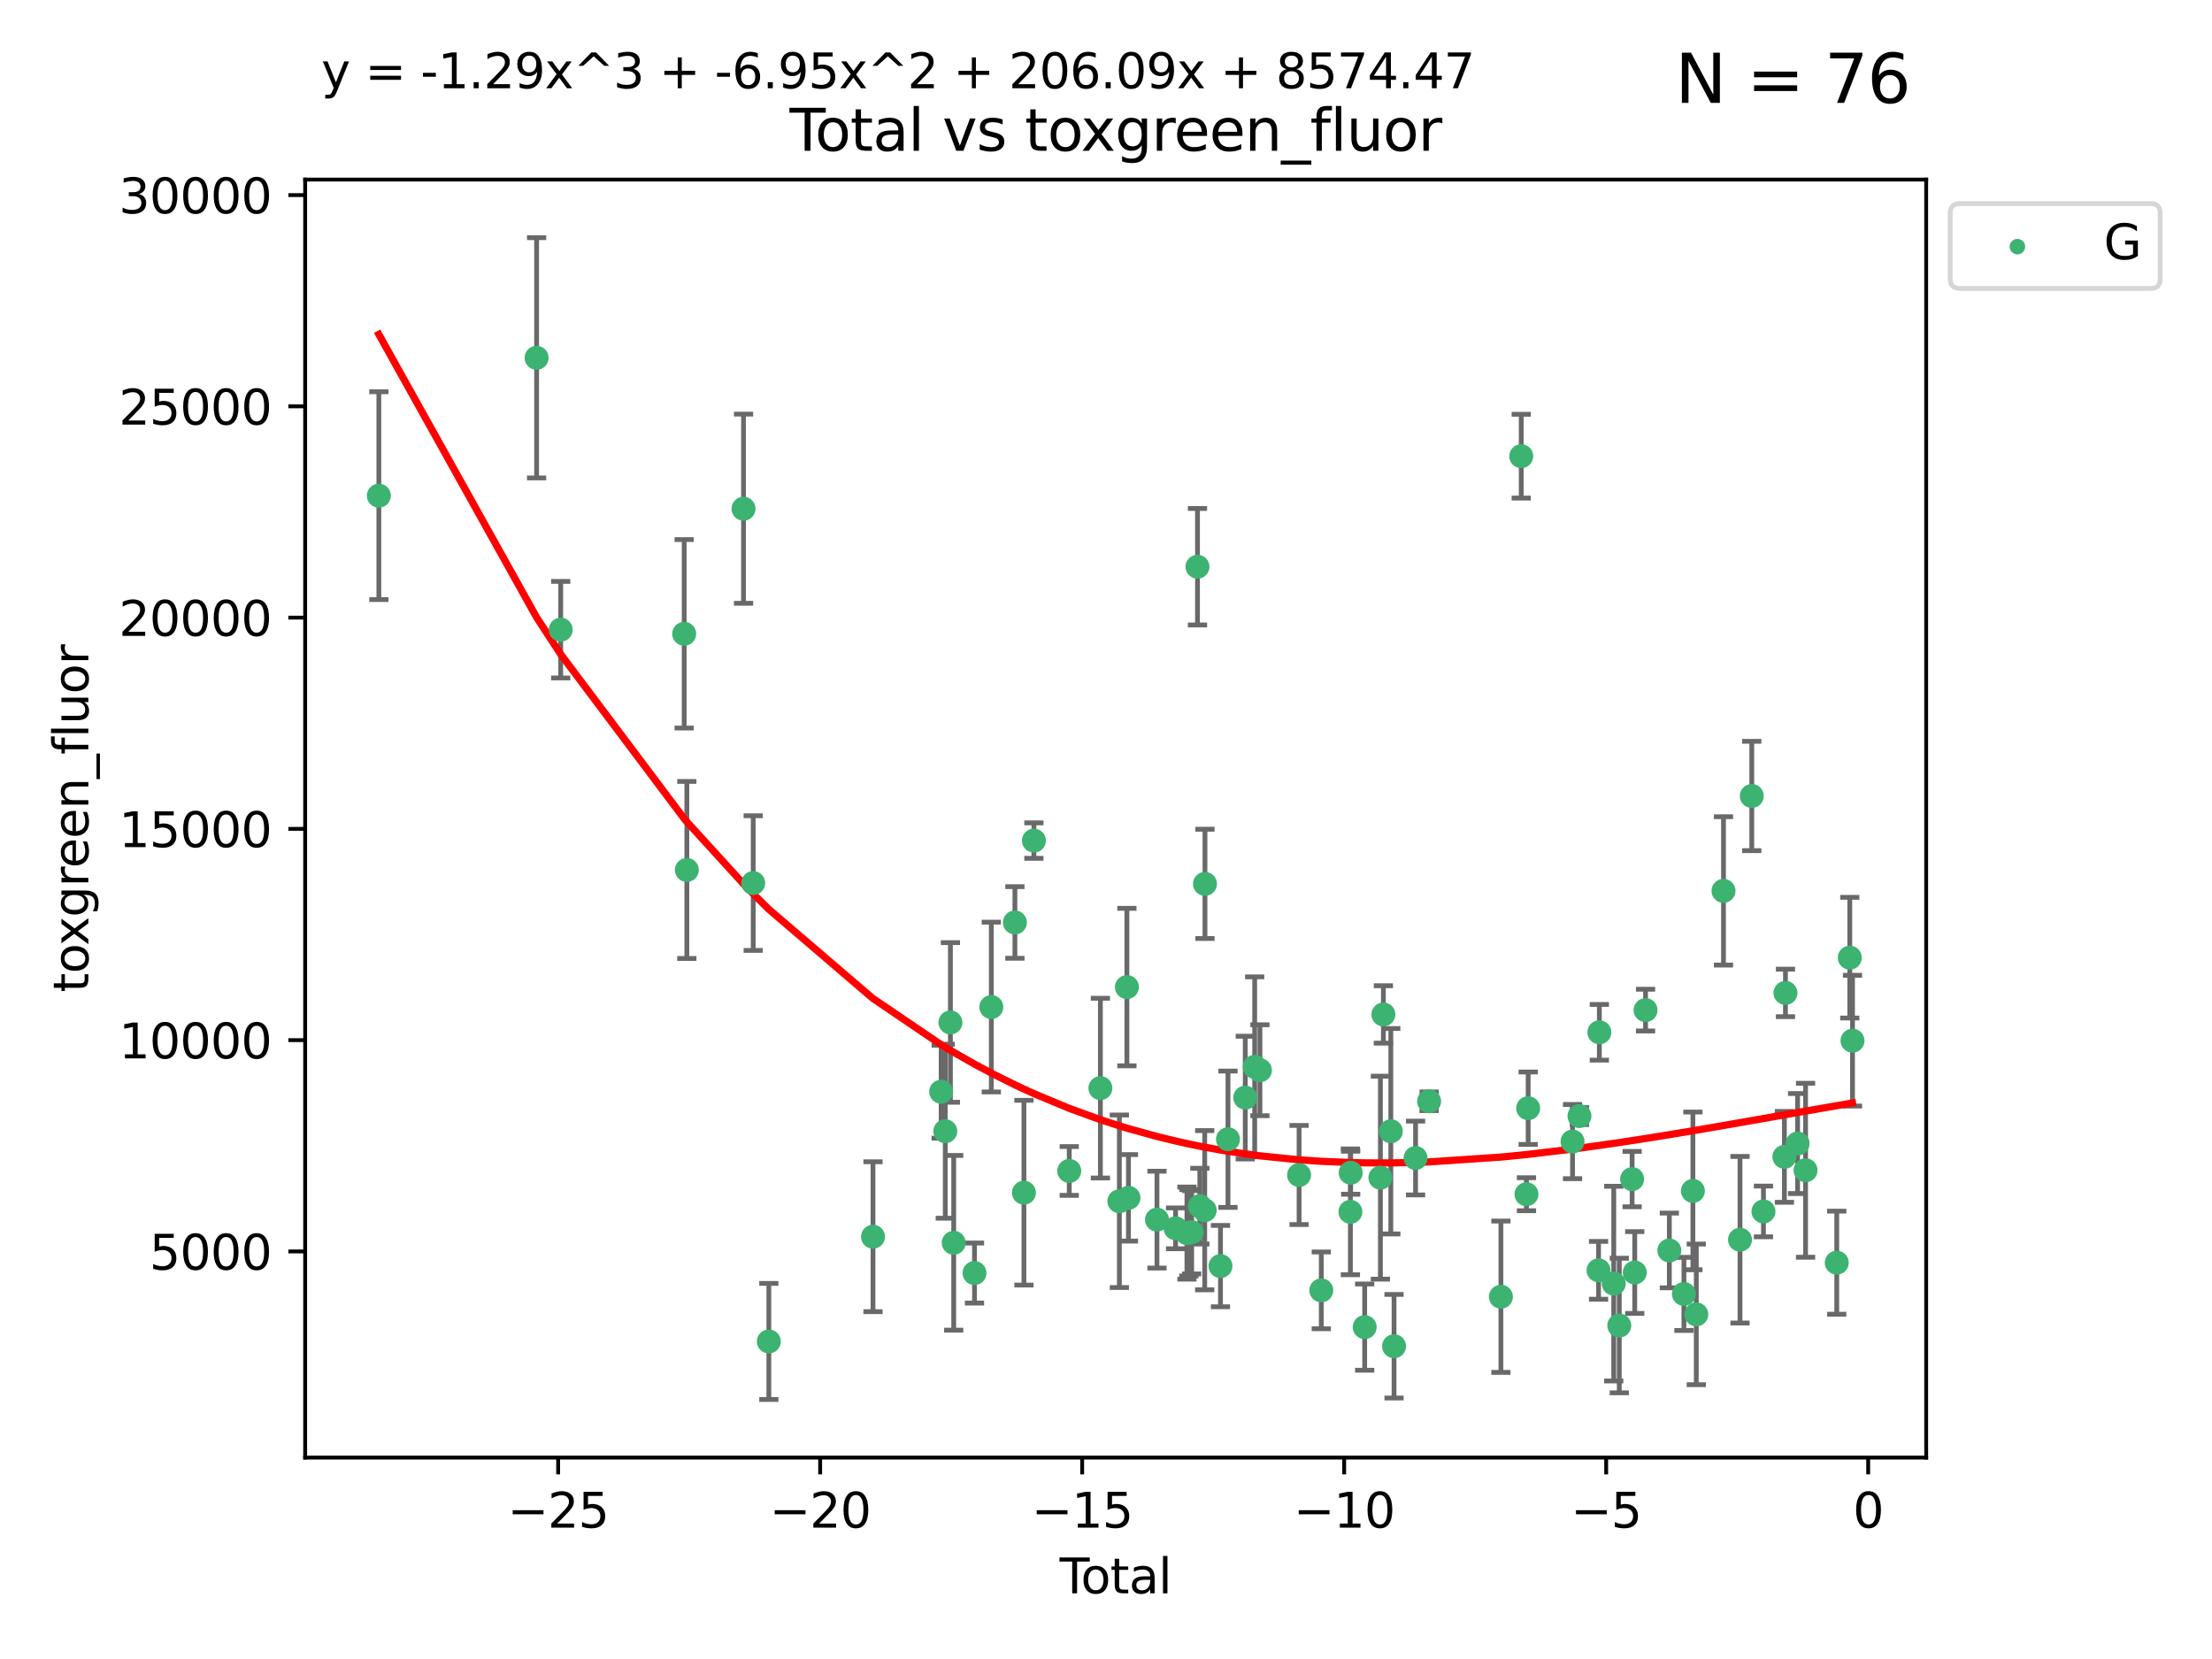<?xml version="1.0" encoding="utf-8" standalone="no"?>
<!DOCTYPE svg PUBLIC "-//W3C//DTD SVG 1.1//EN"
  "http://www.w3.org/Graphics/SVG/1.1/DTD/svg11.dtd">
<svg xmlns:xlink="http://www.w3.org/1999/xlink" width="460.8pt" height="345.6pt" viewBox="0 0 460.8 345.6" xmlns="http://www.w3.org/2000/svg" version="1.1">
 <defs>
  <style type="text/css">*{stroke-linejoin: round; stroke-linecap: butt}</style>
 </defs>
 <g id="figure_1">
  <g id="patch_1">
   <path d="M 0 345.6 
L 460.8 345.6 
L 460.8 0 
L 0 0 
z
" style="fill: #ffffff"/>
  </g>
  <g id="axes_1">
   <g id="patch_2">
    <path d="M 63.571 303.64 
L 401.26 303.64 
L 401.26 37.411 
L 63.571 37.411 
z
" style="fill: #ffffff"/>
   </g>
   <g id="PathCollection_1">
    <defs>
     <path id="mdccd2de758" d="M 0 1.118 
C 0.297 1.118 0.581 1 0.791 0.791 
C 1 0.581 1.118 0.297 1.118 0 
C 1.118 -0.297 1 -0.581 0.791 -0.791 
C 0.581 -1 0.297 -1.118 0 -1.118 
C -0.297 -1.118 -0.581 -1 -0.791 -0.791 
C -1 -0.581 -1.118 -0.297 -1.118 0 
C -1.118 0.297 -1 0.581 -0.791 0.791 
C -0.581 1 -0.297 1.118 0 1.118 
z
" style="stroke: #3cb371"/>
    </defs>
    <g clip-path="url(#p5b5af5e148)">
     <use xlink:href="#mdccd2de758" x="78.921" y="103.256" style="fill: #3cb371; stroke: #3cb371"/>
     <use xlink:href="#mdccd2de758" x="111.784" y="74.538" style="fill: #3cb371; stroke: #3cb371"/>
     <use xlink:href="#mdccd2de758" x="116.805" y="131.174" style="fill: #3cb371; stroke: #3cb371"/>
     <use xlink:href="#mdccd2de758" x="142.528" y="132.034" style="fill: #3cb371; stroke: #3cb371"/>
     <use xlink:href="#mdccd2de758" x="143.081" y="181.228" style="fill: #3cb371; stroke: #3cb371"/>
     <use xlink:href="#mdccd2de758" x="154.892" y="105.975" style="fill: #3cb371; stroke: #3cb371"/>
     <use xlink:href="#mdccd2de758" x="156.908" y="183.962" style="fill: #3cb371; stroke: #3cb371"/>
     <use xlink:href="#mdccd2de758" x="160.163" y="279.447" style="fill: #3cb371; stroke: #3cb371"/>
     <use xlink:href="#mdccd2de758" x="181.862" y="257.63" style="fill: #3cb371; stroke: #3cb371"/>
     <use xlink:href="#mdccd2de758" x="196.06" y="227.423" style="fill: #3cb371; stroke: #3cb371"/>
     <use xlink:href="#mdccd2de758" x="196.916" y="235.653" style="fill: #3cb371; stroke: #3cb371"/>
     <use xlink:href="#mdccd2de758" x="197.988" y="212.992" style="fill: #3cb371; stroke: #3cb371"/>
     <use xlink:href="#mdccd2de758" x="198.676" y="258.896" style="fill: #3cb371; stroke: #3cb371"/>
     <use xlink:href="#mdccd2de758" x="203.006" y="265.2" style="fill: #3cb371; stroke: #3cb371"/>
     <use xlink:href="#mdccd2de758" x="206.509" y="209.788" style="fill: #3cb371; stroke: #3cb371"/>
     <use xlink:href="#mdccd2de758" x="211.423" y="192.168" style="fill: #3cb371; stroke: #3cb371"/>
     <use xlink:href="#mdccd2de758" x="213.302" y="248.458" style="fill: #3cb371; stroke: #3cb371"/>
     <use xlink:href="#mdccd2de758" x="215.382" y="175.109" style="fill: #3cb371; stroke: #3cb371"/>
     <use xlink:href="#mdccd2de758" x="222.745" y="243.931" style="fill: #3cb371; stroke: #3cb371"/>
     <use xlink:href="#mdccd2de758" x="229.232" y="226.676" style="fill: #3cb371; stroke: #3cb371"/>
     <use xlink:href="#mdccd2de758" x="233.185" y="250.243" style="fill: #3cb371; stroke: #3cb371"/>
     <use xlink:href="#mdccd2de758" x="234.756" y="205.627" style="fill: #3cb371; stroke: #3cb371"/>
     <use xlink:href="#mdccd2de758" x="235.078" y="249.53" style="fill: #3cb371; stroke: #3cb371"/>
     <use xlink:href="#mdccd2de758" x="241.018" y="254.07" style="fill: #3cb371; stroke: #3cb371"/>
     <use xlink:href="#mdccd2de758" x="244.893" y="255.881" style="fill: #3cb371; stroke: #3cb371"/>
     <use xlink:href="#mdccd2de758" x="247.259" y="256.88" style="fill: #3cb371; stroke: #3cb371"/>
     <use xlink:href="#mdccd2de758" x="247.661" y="256.813" style="fill: #3cb371; stroke: #3cb371"/>
     <use xlink:href="#mdccd2de758" x="248.245" y="256.7" style="fill: #3cb371; stroke: #3cb371"/>
     <use xlink:href="#mdccd2de758" x="249.459" y="118.058" style="fill: #3cb371; stroke: #3cb371"/>
     <use xlink:href="#mdccd2de758" x="249.95" y="251.259" style="fill: #3cb371; stroke: #3cb371"/>
     <use xlink:href="#mdccd2de758" x="250.963" y="252.108" style="fill: #3cb371; stroke: #3cb371"/>
     <use xlink:href="#mdccd2de758" x="251.016" y="184.127" style="fill: #3cb371; stroke: #3cb371"/>
     <use xlink:href="#mdccd2de758" x="254.247" y="263.749" style="fill: #3cb371; stroke: #3cb371"/>
     <use xlink:href="#mdccd2de758" x="255.811" y="237.323" style="fill: #3cb371; stroke: #3cb371"/>
     <use xlink:href="#mdccd2de758" x="259.411" y="228.651" style="fill: #3cb371; stroke: #3cb371"/>
     <use xlink:href="#mdccd2de758" x="261.373" y="222.235" style="fill: #3cb371; stroke: #3cb371"/>
     <use xlink:href="#mdccd2de758" x="262.465" y="222.949" style="fill: #3cb371; stroke: #3cb371"/>
     <use xlink:href="#mdccd2de758" x="270.623" y="244.774" style="fill: #3cb371; stroke: #3cb371"/>
     <use xlink:href="#mdccd2de758" x="275.249" y="268.808" style="fill: #3cb371; stroke: #3cb371"/>
     <use xlink:href="#mdccd2de758" x="281.314" y="252.447" style="fill: #3cb371; stroke: #3cb371"/>
     <use xlink:href="#mdccd2de758" x="281.37" y="244.298" style="fill: #3cb371; stroke: #3cb371"/>
     <use xlink:href="#mdccd2de758" x="284.288" y="276.463" style="fill: #3cb371; stroke: #3cb371"/>
     <use xlink:href="#mdccd2de758" x="287.563" y="245.33" style="fill: #3cb371; stroke: #3cb371"/>
     <use xlink:href="#mdccd2de758" x="288.185" y="211.326" style="fill: #3cb371; stroke: #3cb371"/>
     <use xlink:href="#mdccd2de758" x="289.732" y="235.657" style="fill: #3cb371; stroke: #3cb371"/>
     <use xlink:href="#mdccd2de758" x="290.404" y="280.444" style="fill: #3cb371; stroke: #3cb371"/>
     <use xlink:href="#mdccd2de758" x="294.889" y="241.235" style="fill: #3cb371; stroke: #3cb371"/>
     <use xlink:href="#mdccd2de758" x="297.709" y="229.418" style="fill: #3cb371; stroke: #3cb371"/>
     <use xlink:href="#mdccd2de758" x="312.667" y="270.13" style="fill: #3cb371; stroke: #3cb371"/>
     <use xlink:href="#mdccd2de758" x="316.9" y="95.032" style="fill: #3cb371; stroke: #3cb371"/>
     <use xlink:href="#mdccd2de758" x="317.99" y="248.777" style="fill: #3cb371; stroke: #3cb371"/>
     <use xlink:href="#mdccd2de758" x="318.344" y="230.86" style="fill: #3cb371; stroke: #3cb371"/>
     <use xlink:href="#mdccd2de758" x="327.59" y="237.809" style="fill: #3cb371; stroke: #3cb371"/>
     <use xlink:href="#mdccd2de758" x="329.03" y="232.497" style="fill: #3cb371; stroke: #3cb371"/>
     <use xlink:href="#mdccd2de758" x="333.006" y="264.63" style="fill: #3cb371; stroke: #3cb371"/>
     <use xlink:href="#mdccd2de758" x="333.175" y="215.046" style="fill: #3cb371; stroke: #3cb371"/>
     <use xlink:href="#mdccd2de758" x="336.174" y="267.401" style="fill: #3cb371; stroke: #3cb371"/>
     <use xlink:href="#mdccd2de758" x="337.324" y="276.134" style="fill: #3cb371; stroke: #3cb371"/>
     <use xlink:href="#mdccd2de758" x="340" y="245.628" style="fill: #3cb371; stroke: #3cb371"/>
     <use xlink:href="#mdccd2de758" x="340.547" y="265.09" style="fill: #3cb371; stroke: #3cb371"/>
     <use xlink:href="#mdccd2de758" x="342.799" y="210.421" style="fill: #3cb371; stroke: #3cb371"/>
     <use xlink:href="#mdccd2de758" x="347.754" y="260.495" style="fill: #3cb371; stroke: #3cb371"/>
     <use xlink:href="#mdccd2de758" x="350.793" y="269.548" style="fill: #3cb371; stroke: #3cb371"/>
     <use xlink:href="#mdccd2de758" x="352.661" y="248.086" style="fill: #3cb371; stroke: #3cb371"/>
     <use xlink:href="#mdccd2de758" x="353.367" y="273.808" style="fill: #3cb371; stroke: #3cb371"/>
     <use xlink:href="#mdccd2de758" x="359.035" y="185.588" style="fill: #3cb371; stroke: #3cb371"/>
     <use xlink:href="#mdccd2de758" x="362.477" y="258.257" style="fill: #3cb371; stroke: #3cb371"/>
     <use xlink:href="#mdccd2de758" x="364.927" y="165.818" style="fill: #3cb371; stroke: #3cb371"/>
     <use xlink:href="#mdccd2de758" x="367.362" y="252.368" style="fill: #3cb371; stroke: #3cb371"/>
     <use xlink:href="#mdccd2de758" x="371.724" y="240.991" style="fill: #3cb371; stroke: #3cb371"/>
     <use xlink:href="#mdccd2de758" x="371.943" y="206.842" style="fill: #3cb371; stroke: #3cb371"/>
     <use xlink:href="#mdccd2de758" x="374.472" y="238.217" style="fill: #3cb371; stroke: #3cb371"/>
     <use xlink:href="#mdccd2de758" x="376.13" y="243.784" style="fill: #3cb371; stroke: #3cb371"/>
     <use xlink:href="#mdccd2de758" x="382.629" y="263.038" style="fill: #3cb371; stroke: #3cb371"/>
     <use xlink:href="#mdccd2de758" x="385.345" y="199.501" style="fill: #3cb371; stroke: #3cb371"/>
     <use xlink:href="#mdccd2de758" x="385.911" y="216.791" style="fill: #3cb371; stroke: #3cb371"/>
    </g>
   </g>
   <g id="matplotlib.axis_1">
    <g id="xtick_1">
     <g id="line2d_1">
      <defs>
       <path id="mb0214b2a68" d="M 0 0 
L 0 3.5 
" style="stroke: #000000; stroke-width: 0.8"/>
      </defs>
      <g>
       <use xlink:href="#mb0214b2a68" x="116.273" y="303.64" style="stroke: #000000; stroke-width: 0.8"/>
      </g>
     </g>
     <g id="text_1">
      <!-- −25 -->
      <g transform="translate(105.721 318.238)scale(0.1 -0.1)">
       <defs>
        <path id="DejaVuSans-2212" d="M 678 2272 
L 4684 2272 
L 4684 1741 
L 678 1741 
L 678 2272 
z
" transform="scale(0.016)"/>
        <path id="DejaVuSans-32" d="M 1228 531 
L 3431 531 
L 3431 0 
L 469 0 
L 469 531 
Q 828 903 1448 1529 
Q 2069 2156 2228 2338 
Q 2531 2678 2651 2914 
Q 2772 3150 2772 3378 
Q 2772 3750 2511 3984 
Q 2250 4219 1831 4219 
Q 1534 4219 1204 4116 
Q 875 4013 500 3803 
L 500 4441 
Q 881 4594 1212 4672 
Q 1544 4750 1819 4750 
Q 2544 4750 2975 4387 
Q 3406 4025 3406 3419 
Q 3406 3131 3298 2873 
Q 3191 2616 2906 2266 
Q 2828 2175 2409 1742 
Q 1991 1309 1228 531 
z
" transform="scale(0.016)"/>
        <path id="DejaVuSans-35" d="M 691 4666 
L 3169 4666 
L 3169 4134 
L 1269 4134 
L 1269 2991 
Q 1406 3038 1543 3061 
Q 1681 3084 1819 3084 
Q 2600 3084 3056 2656 
Q 3513 2228 3513 1497 
Q 3513 744 3044 326 
Q 2575 -91 1722 -91 
Q 1428 -91 1123 -41 
Q 819 9 494 109 
L 494 744 
Q 775 591 1075 516 
Q 1375 441 1709 441 
Q 2250 441 2565 725 
Q 2881 1009 2881 1497 
Q 2881 1984 2565 2268 
Q 2250 2553 1709 2553 
Q 1456 2553 1204 2497 
Q 953 2441 691 2322 
L 691 4666 
z
" transform="scale(0.016)"/>
       </defs>
       <use xlink:href="#DejaVuSans-2212"/>
       <use xlink:href="#DejaVuSans-32" x="83.789"/>
       <use xlink:href="#DejaVuSans-35" x="147.412"/>
      </g>
     </g>
    </g>
    <g id="xtick_2">
     <g id="line2d_2">
      <g>
       <use xlink:href="#mb0214b2a68" x="170.854" y="303.64" style="stroke: #000000; stroke-width: 0.8"/>
      </g>
     </g>
     <g id="text_2">
      <!-- −20 -->
      <g transform="translate(160.302 318.238)scale(0.1 -0.1)">
       <defs>
        <path id="DejaVuSans-30" d="M 2034 4250 
Q 1547 4250 1301 3770 
Q 1056 3291 1056 2328 
Q 1056 1369 1301 889 
Q 1547 409 2034 409 
Q 2525 409 2770 889 
Q 3016 1369 3016 2328 
Q 3016 3291 2770 3770 
Q 2525 4250 2034 4250 
z
M 2034 4750 
Q 2819 4750 3233 4129 
Q 3647 3509 3647 2328 
Q 3647 1150 3233 529 
Q 2819 -91 2034 -91 
Q 1250 -91 836 529 
Q 422 1150 422 2328 
Q 422 3509 836 4129 
Q 1250 4750 2034 4750 
z
" transform="scale(0.016)"/>
       </defs>
       <use xlink:href="#DejaVuSans-2212"/>
       <use xlink:href="#DejaVuSans-32" x="83.789"/>
       <use xlink:href="#DejaVuSans-30" x="147.412"/>
      </g>
     </g>
    </g>
    <g id="xtick_3">
     <g id="line2d_3">
      <g>
       <use xlink:href="#mb0214b2a68" x="225.434" y="303.64" style="stroke: #000000; stroke-width: 0.8"/>
      </g>
     </g>
     <g id="text_3">
      <!-- −15 -->
      <g transform="translate(214.882 318.238)scale(0.1 -0.1)">
       <defs>
        <path id="DejaVuSans-31" d="M 794 531 
L 1825 531 
L 1825 4091 
L 703 3866 
L 703 4441 
L 1819 4666 
L 2450 4666 
L 2450 531 
L 3481 531 
L 3481 0 
L 794 0 
L 794 531 
z
" transform="scale(0.016)"/>
       </defs>
       <use xlink:href="#DejaVuSans-2212"/>
       <use xlink:href="#DejaVuSans-31" x="83.789"/>
       <use xlink:href="#DejaVuSans-35" x="147.412"/>
      </g>
     </g>
    </g>
    <g id="xtick_4">
     <g id="line2d_4">
      <g>
       <use xlink:href="#mb0214b2a68" x="280.015" y="303.64" style="stroke: #000000; stroke-width: 0.8"/>
      </g>
     </g>
     <g id="text_4">
      <!-- −10 -->
      <g transform="translate(269.463 318.238)scale(0.1 -0.1)">
       <use xlink:href="#DejaVuSans-2212"/>
       <use xlink:href="#DejaVuSans-31" x="83.789"/>
       <use xlink:href="#DejaVuSans-30" x="147.412"/>
      </g>
     </g>
    </g>
    <g id="xtick_5">
     <g id="line2d_5">
      <g>
       <use xlink:href="#mb0214b2a68" x="334.595" y="303.64" style="stroke: #000000; stroke-width: 0.8"/>
      </g>
     </g>
     <g id="text_5">
      <!-- −5 -->
      <g transform="translate(327.224 318.238)scale(0.1 -0.1)">
       <use xlink:href="#DejaVuSans-2212"/>
       <use xlink:href="#DejaVuSans-35" x="83.789"/>
      </g>
     </g>
    </g>
    <g id="xtick_6">
     <g id="line2d_6">
      <g>
       <use xlink:href="#mb0214b2a68" x="389.176" y="303.64" style="stroke: #000000; stroke-width: 0.8"/>
      </g>
     </g>
     <g id="text_6">
      <!-- 0 -->
      <g transform="translate(385.995 318.238)scale(0.1 -0.1)">
       <use xlink:href="#DejaVuSans-30"/>
      </g>
     </g>
    </g>
    <g id="text_7">
     <!-- Total -->
     <g transform="translate(220.739 331.917)scale(0.1 -0.1)">
      <defs>
       <path id="DejaVuSans-54" d="M -19 4666 
L 3928 4666 
L 3928 4134 
L 2272 4134 
L 2272 0 
L 1638 0 
L 1638 4134 
L -19 4134 
L -19 4666 
z
" transform="scale(0.016)"/>
       <path id="DejaVuSans-6f" d="M 1959 3097 
Q 1497 3097 1228 2736 
Q 959 2375 959 1747 
Q 959 1119 1226 758 
Q 1494 397 1959 397 
Q 2419 397 2687 759 
Q 2956 1122 2956 1747 
Q 2956 2369 2687 2733 
Q 2419 3097 1959 3097 
z
M 1959 3584 
Q 2709 3584 3137 3096 
Q 3566 2609 3566 1747 
Q 3566 888 3137 398 
Q 2709 -91 1959 -91 
Q 1206 -91 779 398 
Q 353 888 353 1747 
Q 353 2609 779 3096 
Q 1206 3584 1959 3584 
z
" transform="scale(0.016)"/>
       <path id="DejaVuSans-74" d="M 1172 4494 
L 1172 3500 
L 2356 3500 
L 2356 3053 
L 1172 3053 
L 1172 1153 
Q 1172 725 1289 603 
Q 1406 481 1766 481 
L 2356 481 
L 2356 0 
L 1766 0 
Q 1100 0 847 248 
Q 594 497 594 1153 
L 594 3053 
L 172 3053 
L 172 3500 
L 594 3500 
L 594 4494 
L 1172 4494 
z
" transform="scale(0.016)"/>
       <path id="DejaVuSans-61" d="M 2194 1759 
Q 1497 1759 1228 1600 
Q 959 1441 959 1056 
Q 959 750 1161 570 
Q 1363 391 1709 391 
Q 2188 391 2477 730 
Q 2766 1069 2766 1631 
L 2766 1759 
L 2194 1759 
z
M 3341 1997 
L 3341 0 
L 2766 0 
L 2766 531 
Q 2569 213 2275 61 
Q 1981 -91 1556 -91 
Q 1019 -91 701 211 
Q 384 513 384 1019 
Q 384 1609 779 1909 
Q 1175 2209 1959 2209 
L 2766 2209 
L 2766 2266 
Q 2766 2663 2505 2880 
Q 2244 3097 1772 3097 
Q 1472 3097 1187 3025 
Q 903 2953 641 2809 
L 641 3341 
Q 956 3463 1253 3523 
Q 1550 3584 1831 3584 
Q 2591 3584 2966 3190 
Q 3341 2797 3341 1997 
z
" transform="scale(0.016)"/>
       <path id="DejaVuSans-6c" d="M 603 4863 
L 1178 4863 
L 1178 0 
L 603 0 
L 603 4863 
z
" transform="scale(0.016)"/>
      </defs>
      <use xlink:href="#DejaVuSans-54"/>
      <use xlink:href="#DejaVuSans-6f" x="44.084"/>
      <use xlink:href="#DejaVuSans-74" x="105.266"/>
      <use xlink:href="#DejaVuSans-61" x="144.475"/>
      <use xlink:href="#DejaVuSans-6c" x="205.754"/>
     </g>
    </g>
   </g>
   <g id="matplotlib.axis_2">
    <g id="ytick_1">
     <g id="line2d_7">
      <defs>
       <path id="m290d4f6222" d="M 0 0 
L -3.5 0 
" style="stroke: #000000; stroke-width: 0.8"/>
      </defs>
      <g>
       <use xlink:href="#m290d4f6222" x="63.571" y="260.691" style="stroke: #000000; stroke-width: 0.8"/>
      </g>
     </g>
     <g id="text_8">
      <!-- 5000 -->
      <g transform="translate(31.121 264.49)scale(0.1 -0.1)">
       <use xlink:href="#DejaVuSans-35"/>
       <use xlink:href="#DejaVuSans-30" x="63.623"/>
       <use xlink:href="#DejaVuSans-30" x="127.246"/>
       <use xlink:href="#DejaVuSans-30" x="190.869"/>
      </g>
     </g>
    </g>
    <g id="ytick_2">
     <g id="line2d_8">
      <g>
       <use xlink:href="#m290d4f6222" x="63.571" y="216.681" style="stroke: #000000; stroke-width: 0.8"/>
      </g>
     </g>
     <g id="text_9">
      <!-- 10000 -->
      <g transform="translate(24.759 220.48)scale(0.1 -0.1)">
       <use xlink:href="#DejaVuSans-31"/>
       <use xlink:href="#DejaVuSans-30" x="63.623"/>
       <use xlink:href="#DejaVuSans-30" x="127.246"/>
       <use xlink:href="#DejaVuSans-30" x="190.869"/>
       <use xlink:href="#DejaVuSans-30" x="254.492"/>
      </g>
     </g>
    </g>
    <g id="ytick_3">
     <g id="line2d_9">
      <g>
       <use xlink:href="#m290d4f6222" x="63.571" y="172.67" style="stroke: #000000; stroke-width: 0.8"/>
      </g>
     </g>
     <g id="text_10">
      <!-- 15000 -->
      <g transform="translate(24.759 176.47)scale(0.1 -0.1)">
       <use xlink:href="#DejaVuSans-31"/>
       <use xlink:href="#DejaVuSans-35" x="63.623"/>
       <use xlink:href="#DejaVuSans-30" x="127.246"/>
       <use xlink:href="#DejaVuSans-30" x="190.869"/>
       <use xlink:href="#DejaVuSans-30" x="254.492"/>
      </g>
     </g>
    </g>
    <g id="ytick_4">
     <g id="line2d_10">
      <g>
       <use xlink:href="#m290d4f6222" x="63.571" y="128.66" style="stroke: #000000; stroke-width: 0.8"/>
      </g>
     </g>
     <g id="text_11">
      <!-- 20000 -->
      <g transform="translate(24.759 132.459)scale(0.1 -0.1)">
       <use xlink:href="#DejaVuSans-32"/>
       <use xlink:href="#DejaVuSans-30" x="63.623"/>
       <use xlink:href="#DejaVuSans-30" x="127.246"/>
       <use xlink:href="#DejaVuSans-30" x="190.869"/>
       <use xlink:href="#DejaVuSans-30" x="254.492"/>
      </g>
     </g>
    </g>
    <g id="ytick_5">
     <g id="line2d_11">
      <g>
       <use xlink:href="#m290d4f6222" x="63.571" y="84.65" style="stroke: #000000; stroke-width: 0.8"/>
      </g>
     </g>
     <g id="text_12">
      <!-- 25000 -->
      <g transform="translate(24.759 88.449)scale(0.1 -0.1)">
       <use xlink:href="#DejaVuSans-32"/>
       <use xlink:href="#DejaVuSans-35" x="63.623"/>
       <use xlink:href="#DejaVuSans-30" x="127.246"/>
       <use xlink:href="#DejaVuSans-30" x="190.869"/>
       <use xlink:href="#DejaVuSans-30" x="254.492"/>
      </g>
     </g>
    </g>
    <g id="ytick_6">
     <g id="line2d_12">
      <g>
       <use xlink:href="#m290d4f6222" x="63.571" y="40.64" style="stroke: #000000; stroke-width: 0.8"/>
      </g>
     </g>
     <g id="text_13">
      <!-- 30000 -->
      <g transform="translate(24.759 44.439)scale(0.1 -0.1)">
       <defs>
        <path id="DejaVuSans-33" d="M 2597 2516 
Q 3050 2419 3304 2112 
Q 3559 1806 3559 1356 
Q 3559 666 3084 287 
Q 2609 -91 1734 -91 
Q 1441 -91 1130 -33 
Q 819 25 488 141 
L 488 750 
Q 750 597 1062 519 
Q 1375 441 1716 441 
Q 2309 441 2620 675 
Q 2931 909 2931 1356 
Q 2931 1769 2642 2001 
Q 2353 2234 1838 2234 
L 1294 2234 
L 1294 2753 
L 1863 2753 
Q 2328 2753 2575 2939 
Q 2822 3125 2822 3475 
Q 2822 3834 2567 4026 
Q 2313 4219 1838 4219 
Q 1578 4219 1281 4162 
Q 984 4106 628 3988 
L 628 4550 
Q 988 4650 1302 4700 
Q 1616 4750 1894 4750 
Q 2613 4750 3031 4423 
Q 3450 4097 3450 3541 
Q 3450 3153 3228 2886 
Q 3006 2619 2597 2516 
z
" transform="scale(0.016)"/>
       </defs>
       <use xlink:href="#DejaVuSans-33"/>
       <use xlink:href="#DejaVuSans-30" x="63.623"/>
       <use xlink:href="#DejaVuSans-30" x="127.246"/>
       <use xlink:href="#DejaVuSans-30" x="190.869"/>
       <use xlink:href="#DejaVuSans-30" x="254.492"/>
      </g>
     </g>
    </g>
    <g id="text_14">
     <!-- toxgreen_fluor -->
     <g transform="translate(18.401 206.72)rotate(-90)scale(0.1 -0.1)">
      <defs>
       <path id="DejaVuSans-78" d="M 3513 3500 
L 2247 1797 
L 3578 0 
L 2900 0 
L 1881 1375 
L 863 0 
L 184 0 
L 1544 1831 
L 300 3500 
L 978 3500 
L 1906 2253 
L 2834 3500 
L 3513 3500 
z
" transform="scale(0.016)"/>
       <path id="DejaVuSans-67" d="M 2906 1791 
Q 2906 2416 2648 2759 
Q 2391 3103 1925 3103 
Q 1463 3103 1205 2759 
Q 947 2416 947 1791 
Q 947 1169 1205 825 
Q 1463 481 1925 481 
Q 2391 481 2648 825 
Q 2906 1169 2906 1791 
z
M 3481 434 
Q 3481 -459 3084 -895 
Q 2688 -1331 1869 -1331 
Q 1566 -1331 1297 -1286 
Q 1028 -1241 775 -1147 
L 775 -588 
Q 1028 -725 1275 -790 
Q 1522 -856 1778 -856 
Q 2344 -856 2625 -561 
Q 2906 -266 2906 331 
L 2906 616 
Q 2728 306 2450 153 
Q 2172 0 1784 0 
Q 1141 0 747 490 
Q 353 981 353 1791 
Q 353 2603 747 3093 
Q 1141 3584 1784 3584 
Q 2172 3584 2450 3431 
Q 2728 3278 2906 2969 
L 2906 3500 
L 3481 3500 
L 3481 434 
z
" transform="scale(0.016)"/>
       <path id="DejaVuSans-72" d="M 2631 2963 
Q 2534 3019 2420 3045 
Q 2306 3072 2169 3072 
Q 1681 3072 1420 2755 
Q 1159 2438 1159 1844 
L 1159 0 
L 581 0 
L 581 3500 
L 1159 3500 
L 1159 2956 
Q 1341 3275 1631 3429 
Q 1922 3584 2338 3584 
Q 2397 3584 2469 3576 
Q 2541 3569 2628 3553 
L 2631 2963 
z
" transform="scale(0.016)"/>
       <path id="DejaVuSans-65" d="M 3597 1894 
L 3597 1613 
L 953 1613 
Q 991 1019 1311 708 
Q 1631 397 2203 397 
Q 2534 397 2845 478 
Q 3156 559 3463 722 
L 3463 178 
Q 3153 47 2828 -22 
Q 2503 -91 2169 -91 
Q 1331 -91 842 396 
Q 353 884 353 1716 
Q 353 2575 817 3079 
Q 1281 3584 2069 3584 
Q 2775 3584 3186 3129 
Q 3597 2675 3597 1894 
z
M 3022 2063 
Q 3016 2534 2758 2815 
Q 2500 3097 2075 3097 
Q 1594 3097 1305 2825 
Q 1016 2553 972 2059 
L 3022 2063 
z
" transform="scale(0.016)"/>
       <path id="DejaVuSans-6e" d="M 3513 2113 
L 3513 0 
L 2938 0 
L 2938 2094 
Q 2938 2591 2744 2837 
Q 2550 3084 2163 3084 
Q 1697 3084 1428 2787 
Q 1159 2491 1159 1978 
L 1159 0 
L 581 0 
L 581 3500 
L 1159 3500 
L 1159 2956 
Q 1366 3272 1645 3428 
Q 1925 3584 2291 3584 
Q 2894 3584 3203 3211 
Q 3513 2838 3513 2113 
z
" transform="scale(0.016)"/>
       <path id="DejaVuSans-5f" d="M 3263 -1063 
L 3263 -1509 
L -63 -1509 
L -63 -1063 
L 3263 -1063 
z
" transform="scale(0.016)"/>
       <path id="DejaVuSans-66" d="M 2375 4863 
L 2375 4384 
L 1825 4384 
Q 1516 4384 1395 4259 
Q 1275 4134 1275 3809 
L 1275 3500 
L 2222 3500 
L 2222 3053 
L 1275 3053 
L 1275 0 
L 697 0 
L 697 3053 
L 147 3053 
L 147 3500 
L 697 3500 
L 697 3744 
Q 697 4328 969 4595 
Q 1241 4863 1831 4863 
L 2375 4863 
z
" transform="scale(0.016)"/>
       <path id="DejaVuSans-75" d="M 544 1381 
L 544 3500 
L 1119 3500 
L 1119 1403 
Q 1119 906 1312 657 
Q 1506 409 1894 409 
Q 2359 409 2629 706 
Q 2900 1003 2900 1516 
L 2900 3500 
L 3475 3500 
L 3475 0 
L 2900 0 
L 2900 538 
Q 2691 219 2414 64 
Q 2138 -91 1772 -91 
Q 1169 -91 856 284 
Q 544 659 544 1381 
z
M 1991 3584 
L 1991 3584 
z
" transform="scale(0.016)"/>
      </defs>
      <use xlink:href="#DejaVuSans-74"/>
      <use xlink:href="#DejaVuSans-6f" x="39.209"/>
      <use xlink:href="#DejaVuSans-78" x="97.266"/>
      <use xlink:href="#DejaVuSans-67" x="156.445"/>
      <use xlink:href="#DejaVuSans-72" x="219.922"/>
      <use xlink:href="#DejaVuSans-65" x="258.785"/>
      <use xlink:href="#DejaVuSans-65" x="320.309"/>
      <use xlink:href="#DejaVuSans-6e" x="381.832"/>
      <use xlink:href="#DejaVuSans-5f" x="445.211"/>
      <use xlink:href="#DejaVuSans-66" x="495.211"/>
      <use xlink:href="#DejaVuSans-6c" x="530.416"/>
      <use xlink:href="#DejaVuSans-75" x="558.199"/>
      <use xlink:href="#DejaVuSans-6f" x="621.578"/>
      <use xlink:href="#DejaVuSans-72" x="682.76"/>
     </g>
    </g>
   </g>
   <g id="LineCollection_1">
    <path d="M 78.921 124.901 
L 78.921 81.611 
" clip-path="url(#p5b5af5e148)" style="fill: none; stroke: #696969"/>
    <path d="M 111.784 99.564 
L 111.784 49.513 
" clip-path="url(#p5b5af5e148)" style="fill: none; stroke: #696969"/>
    <path d="M 116.805 141.228 
L 116.805 121.119 
" clip-path="url(#p5b5af5e148)" style="fill: none; stroke: #696969"/>
    <path d="M 142.528 151.667 
L 142.528 112.401 
" clip-path="url(#p5b5af5e148)" style="fill: none; stroke: #696969"/>
    <path d="M 143.081 199.667 
L 143.081 162.789 
" clip-path="url(#p5b5af5e148)" style="fill: none; stroke: #696969"/>
    <path d="M 154.892 125.678 
L 154.892 86.272 
" clip-path="url(#p5b5af5e148)" style="fill: none; stroke: #696969"/>
    <path d="M 156.908 197.99 
L 156.908 169.934 
" clip-path="url(#p5b5af5e148)" style="fill: none; stroke: #696969"/>
    <path d="M 160.163 291.539 
L 160.163 267.355 
" clip-path="url(#p5b5af5e148)" style="fill: none; stroke: #696969"/>
    <path d="M 181.862 273.242 
L 181.862 242.019 
" clip-path="url(#p5b5af5e148)" style="fill: none; stroke: #696969"/>
    <path d="M 196.06 237.1 
L 196.06 217.746 
" clip-path="url(#p5b5af5e148)" style="fill: none; stroke: #696969"/>
    <path d="M 196.916 253.774 
L 196.916 217.531 
" clip-path="url(#p5b5af5e148)" style="fill: none; stroke: #696969"/>
    <path d="M 197.988 229.62 
L 197.988 196.365 
" clip-path="url(#p5b5af5e148)" style="fill: none; stroke: #696969"/>
    <path d="M 198.676 277.094 
L 198.676 240.698 
" clip-path="url(#p5b5af5e148)" style="fill: none; stroke: #696969"/>
    <path d="M 203.006 271.454 
L 203.006 258.946 
" clip-path="url(#p5b5af5e148)" style="fill: none; stroke: #696969"/>
    <path d="M 206.509 227.469 
L 206.509 192.106 
" clip-path="url(#p5b5af5e148)" style="fill: none; stroke: #696969"/>
    <path d="M 211.423 199.625 
L 211.423 184.71 
" clip-path="url(#p5b5af5e148)" style="fill: none; stroke: #696969"/>
    <path d="M 213.302 267.7 
L 213.302 229.216 
" clip-path="url(#p5b5af5e148)" style="fill: none; stroke: #696969"/>
    <path d="M 215.382 178.802 
L 215.382 171.416 
" clip-path="url(#p5b5af5e148)" style="fill: none; stroke: #696969"/>
    <path d="M 222.745 249.015 
L 222.745 238.848 
" clip-path="url(#p5b5af5e148)" style="fill: none; stroke: #696969"/>
    <path d="M 229.232 245.397 
L 229.232 207.954 
" clip-path="url(#p5b5af5e148)" style="fill: none; stroke: #696969"/>
    <path d="M 233.185 268.213 
L 233.185 232.273 
" clip-path="url(#p5b5af5e148)" style="fill: none; stroke: #696969"/>
    <path d="M 234.756 222.031 
L 234.756 189.222 
" clip-path="url(#p5b5af5e148)" style="fill: none; stroke: #696969"/>
    <path d="M 235.078 258.541 
L 235.078 240.519 
" clip-path="url(#p5b5af5e148)" style="fill: none; stroke: #696969"/>
    <path d="M 241.018 264.157 
L 241.018 243.983 
" clip-path="url(#p5b5af5e148)" style="fill: none; stroke: #696969"/>
    <path d="M 244.893 260.138 
L 244.893 251.624 
" clip-path="url(#p5b5af5e148)" style="fill: none; stroke: #696969"/>
    <path d="M 247.259 266.475 
L 247.259 247.284 
" clip-path="url(#p5b5af5e148)" style="fill: none; stroke: #696969"/>
    <path d="M 247.661 265.812 
L 247.661 247.815 
" clip-path="url(#p5b5af5e148)" style="fill: none; stroke: #696969"/>
    <path d="M 248.245 265.377 
L 248.245 248.023 
" clip-path="url(#p5b5af5e148)" style="fill: none; stroke: #696969"/>
    <path d="M 249.459 130.191 
L 249.459 105.926 
" clip-path="url(#p5b5af5e148)" style="fill: none; stroke: #696969"/>
    <path d="M 249.95 259.142 
L 249.95 243.376 
" clip-path="url(#p5b5af5e148)" style="fill: none; stroke: #696969"/>
    <path d="M 250.963 268.689 
L 250.963 235.526 
" clip-path="url(#p5b5af5e148)" style="fill: none; stroke: #696969"/>
    <path d="M 251.016 195.509 
L 251.016 172.745 
" clip-path="url(#p5b5af5e148)" style="fill: none; stroke: #696969"/>
    <path d="M 254.247 272.219 
L 254.247 255.278 
" clip-path="url(#p5b5af5e148)" style="fill: none; stroke: #696969"/>
    <path d="M 255.811 251.524 
L 255.811 223.122 
" clip-path="url(#p5b5af5e148)" style="fill: none; stroke: #696969"/>
    <path d="M 259.411 241.438 
L 259.411 215.865 
" clip-path="url(#p5b5af5e148)" style="fill: none; stroke: #696969"/>
    <path d="M 261.373 240.974 
L 261.373 203.496 
" clip-path="url(#p5b5af5e148)" style="fill: none; stroke: #696969"/>
    <path d="M 262.465 232.425 
L 262.465 213.472 
" clip-path="url(#p5b5af5e148)" style="fill: none; stroke: #696969"/>
    <path d="M 270.623 255.097 
L 270.623 234.45 
" clip-path="url(#p5b5af5e148)" style="fill: none; stroke: #696969"/>
    <path d="M 275.249 276.807 
L 275.249 260.808 
" clip-path="url(#p5b5af5e148)" style="fill: none; stroke: #696969"/>
    <path d="M 281.314 265.552 
L 281.314 239.342 
" clip-path="url(#p5b5af5e148)" style="fill: none; stroke: #696969"/>
    <path d="M 281.37 248.783 
L 281.37 239.813 
" clip-path="url(#p5b5af5e148)" style="fill: none; stroke: #696969"/>
    <path d="M 284.288 285.446 
L 284.288 267.48 
" clip-path="url(#p5b5af5e148)" style="fill: none; stroke: #696969"/>
    <path d="M 287.563 266.474 
L 287.563 224.186 
" clip-path="url(#p5b5af5e148)" style="fill: none; stroke: #696969"/>
    <path d="M 288.185 217.309 
L 288.185 205.344 
" clip-path="url(#p5b5af5e148)" style="fill: none; stroke: #696969"/>
    <path d="M 289.732 257.051 
L 289.732 214.263 
" clip-path="url(#p5b5af5e148)" style="fill: none; stroke: #696969"/>
    <path d="M 290.404 291.233 
L 290.404 269.656 
" clip-path="url(#p5b5af5e148)" style="fill: none; stroke: #696969"/>
    <path d="M 294.889 248.921 
L 294.889 233.549 
" clip-path="url(#p5b5af5e148)" style="fill: none; stroke: #696969"/>
    <path d="M 297.709 231.366 
L 297.709 227.471 
" clip-path="url(#p5b5af5e148)" style="fill: none; stroke: #696969"/>
    <path d="M 312.667 285.891 
L 312.667 254.368 
" clip-path="url(#p5b5af5e148)" style="fill: none; stroke: #696969"/>
    <path d="M 316.9 103.761 
L 316.9 86.303 
" clip-path="url(#p5b5af5e148)" style="fill: none; stroke: #696969"/>
    <path d="M 317.99 252.219 
L 317.99 245.335 
" clip-path="url(#p5b5af5e148)" style="fill: none; stroke: #696969"/>
    <path d="M 318.344 238.408 
L 318.344 223.312 
" clip-path="url(#p5b5af5e148)" style="fill: none; stroke: #696969"/>
    <path d="M 327.59 245.539 
L 327.59 230.08 
" clip-path="url(#p5b5af5e148)" style="fill: none; stroke: #696969"/>
    <path d="M 329.03 234.261 
L 329.03 230.733 
" clip-path="url(#p5b5af5e148)" style="fill: none; stroke: #696969"/>
    <path d="M 333.006 270.656 
L 333.006 258.604 
" clip-path="url(#p5b5af5e148)" style="fill: none; stroke: #696969"/>
    <path d="M 333.175 220.843 
L 333.175 209.249 
" clip-path="url(#p5b5af5e148)" style="fill: none; stroke: #696969"/>
    <path d="M 336.174 287.68 
L 336.174 247.123 
" clip-path="url(#p5b5af5e148)" style="fill: none; stroke: #696969"/>
    <path d="M 337.324 290.153 
L 337.324 262.116 
" clip-path="url(#p5b5af5e148)" style="fill: none; stroke: #696969"/>
    <path d="M 340 251.391 
L 340 239.864 
" clip-path="url(#p5b5af5e148)" style="fill: none; stroke: #696969"/>
    <path d="M 340.547 273.614 
L 340.547 256.566 
" clip-path="url(#p5b5af5e148)" style="fill: none; stroke: #696969"/>
    <path d="M 342.799 214.769 
L 342.799 206.073 
" clip-path="url(#p5b5af5e148)" style="fill: none; stroke: #696969"/>
    <path d="M 347.754 268.279 
L 347.754 252.711 
" clip-path="url(#p5b5af5e148)" style="fill: none; stroke: #696969"/>
    <path d="M 350.793 277.165 
L 350.793 261.931 
" clip-path="url(#p5b5af5e148)" style="fill: none; stroke: #696969"/>
    <path d="M 352.661 264.51 
L 352.661 231.662 
" clip-path="url(#p5b5af5e148)" style="fill: none; stroke: #696969"/>
    <path d="M 353.367 288.451 
L 353.367 259.164 
" clip-path="url(#p5b5af5e148)" style="fill: none; stroke: #696969"/>
    <path d="M 359.035 201.044 
L 359.035 170.131 
" clip-path="url(#p5b5af5e148)" style="fill: none; stroke: #696969"/>
    <path d="M 362.477 275.607 
L 362.477 240.908 
" clip-path="url(#p5b5af5e148)" style="fill: none; stroke: #696969"/>
    <path d="M 364.927 177.205 
L 364.927 154.431 
" clip-path="url(#p5b5af5e148)" style="fill: none; stroke: #696969"/>
    <path d="M 367.362 257.652 
L 367.362 247.084 
" clip-path="url(#p5b5af5e148)" style="fill: none; stroke: #696969"/>
    <path d="M 371.724 250.462 
L 371.724 231.52 
" clip-path="url(#p5b5af5e148)" style="fill: none; stroke: #696969"/>
    <path d="M 371.943 211.79 
L 371.943 201.894 
" clip-path="url(#p5b5af5e148)" style="fill: none; stroke: #696969"/>
    <path d="M 374.472 248.635 
L 374.472 227.8 
" clip-path="url(#p5b5af5e148)" style="fill: none; stroke: #696969"/>
    <path d="M 376.13 261.907 
L 376.13 225.661 
" clip-path="url(#p5b5af5e148)" style="fill: none; stroke: #696969"/>
    <path d="M 382.629 273.777 
L 382.629 252.3 
" clip-path="url(#p5b5af5e148)" style="fill: none; stroke: #696969"/>
    <path d="M 385.345 212.069 
L 385.345 186.932 
" clip-path="url(#p5b5af5e148)" style="fill: none; stroke: #696969"/>
    <path d="M 385.911 230.412 
L 385.911 203.17 
" clip-path="url(#p5b5af5e148)" style="fill: none; stroke: #696969"/>
   </g>
   <g id="line2d_13">
    <defs>
     <path id="m6907c9e660" d="M 2 0 
L -2 -0 
" style="stroke: #696969"/>
    </defs>
    <g clip-path="url(#p5b5af5e148)">
     <use xlink:href="#m6907c9e660" x="78.921" y="124.901" style="fill: #696969; stroke: #696969"/>
     <use xlink:href="#m6907c9e660" x="111.784" y="99.564" style="fill: #696969; stroke: #696969"/>
     <use xlink:href="#m6907c9e660" x="116.805" y="141.228" style="fill: #696969; stroke: #696969"/>
     <use xlink:href="#m6907c9e660" x="142.528" y="151.667" style="fill: #696969; stroke: #696969"/>
     <use xlink:href="#m6907c9e660" x="143.081" y="199.667" style="fill: #696969; stroke: #696969"/>
     <use xlink:href="#m6907c9e660" x="154.892" y="125.678" style="fill: #696969; stroke: #696969"/>
     <use xlink:href="#m6907c9e660" x="156.908" y="197.99" style="fill: #696969; stroke: #696969"/>
     <use xlink:href="#m6907c9e660" x="160.163" y="291.539" style="fill: #696969; stroke: #696969"/>
     <use xlink:href="#m6907c9e660" x="181.862" y="273.242" style="fill: #696969; stroke: #696969"/>
     <use xlink:href="#m6907c9e660" x="196.06" y="237.1" style="fill: #696969; stroke: #696969"/>
     <use xlink:href="#m6907c9e660" x="196.916" y="253.774" style="fill: #696969; stroke: #696969"/>
     <use xlink:href="#m6907c9e660" x="197.988" y="229.62" style="fill: #696969; stroke: #696969"/>
     <use xlink:href="#m6907c9e660" x="198.676" y="277.094" style="fill: #696969; stroke: #696969"/>
     <use xlink:href="#m6907c9e660" x="203.006" y="271.454" style="fill: #696969; stroke: #696969"/>
     <use xlink:href="#m6907c9e660" x="206.509" y="227.469" style="fill: #696969; stroke: #696969"/>
     <use xlink:href="#m6907c9e660" x="211.423" y="199.625" style="fill: #696969; stroke: #696969"/>
     <use xlink:href="#m6907c9e660" x="213.302" y="267.7" style="fill: #696969; stroke: #696969"/>
     <use xlink:href="#m6907c9e660" x="215.382" y="178.802" style="fill: #696969; stroke: #696969"/>
     <use xlink:href="#m6907c9e660" x="222.745" y="249.015" style="fill: #696969; stroke: #696969"/>
     <use xlink:href="#m6907c9e660" x="229.232" y="245.397" style="fill: #696969; stroke: #696969"/>
     <use xlink:href="#m6907c9e660" x="233.185" y="268.213" style="fill: #696969; stroke: #696969"/>
     <use xlink:href="#m6907c9e660" x="234.756" y="222.031" style="fill: #696969; stroke: #696969"/>
     <use xlink:href="#m6907c9e660" x="235.078" y="258.541" style="fill: #696969; stroke: #696969"/>
     <use xlink:href="#m6907c9e660" x="241.018" y="264.157" style="fill: #696969; stroke: #696969"/>
     <use xlink:href="#m6907c9e660" x="244.893" y="260.138" style="fill: #696969; stroke: #696969"/>
     <use xlink:href="#m6907c9e660" x="247.259" y="266.475" style="fill: #696969; stroke: #696969"/>
     <use xlink:href="#m6907c9e660" x="247.661" y="265.812" style="fill: #696969; stroke: #696969"/>
     <use xlink:href="#m6907c9e660" x="248.245" y="265.377" style="fill: #696969; stroke: #696969"/>
     <use xlink:href="#m6907c9e660" x="249.459" y="130.191" style="fill: #696969; stroke: #696969"/>
     <use xlink:href="#m6907c9e660" x="249.95" y="259.142" style="fill: #696969; stroke: #696969"/>
     <use xlink:href="#m6907c9e660" x="250.963" y="268.689" style="fill: #696969; stroke: #696969"/>
     <use xlink:href="#m6907c9e660" x="251.016" y="195.509" style="fill: #696969; stroke: #696969"/>
     <use xlink:href="#m6907c9e660" x="254.247" y="272.219" style="fill: #696969; stroke: #696969"/>
     <use xlink:href="#m6907c9e660" x="255.811" y="251.524" style="fill: #696969; stroke: #696969"/>
     <use xlink:href="#m6907c9e660" x="259.411" y="241.438" style="fill: #696969; stroke: #696969"/>
     <use xlink:href="#m6907c9e660" x="261.373" y="240.974" style="fill: #696969; stroke: #696969"/>
     <use xlink:href="#m6907c9e660" x="262.465" y="232.425" style="fill: #696969; stroke: #696969"/>
     <use xlink:href="#m6907c9e660" x="270.623" y="255.097" style="fill: #696969; stroke: #696969"/>
     <use xlink:href="#m6907c9e660" x="275.249" y="276.807" style="fill: #696969; stroke: #696969"/>
     <use xlink:href="#m6907c9e660" x="281.314" y="265.552" style="fill: #696969; stroke: #696969"/>
     <use xlink:href="#m6907c9e660" x="281.37" y="248.783" style="fill: #696969; stroke: #696969"/>
     <use xlink:href="#m6907c9e660" x="284.288" y="285.446" style="fill: #696969; stroke: #696969"/>
     <use xlink:href="#m6907c9e660" x="287.563" y="266.474" style="fill: #696969; stroke: #696969"/>
     <use xlink:href="#m6907c9e660" x="288.185" y="217.309" style="fill: #696969; stroke: #696969"/>
     <use xlink:href="#m6907c9e660" x="289.732" y="257.051" style="fill: #696969; stroke: #696969"/>
     <use xlink:href="#m6907c9e660" x="290.404" y="291.233" style="fill: #696969; stroke: #696969"/>
     <use xlink:href="#m6907c9e660" x="294.889" y="248.921" style="fill: #696969; stroke: #696969"/>
     <use xlink:href="#m6907c9e660" x="297.709" y="231.366" style="fill: #696969; stroke: #696969"/>
     <use xlink:href="#m6907c9e660" x="312.667" y="285.891" style="fill: #696969; stroke: #696969"/>
     <use xlink:href="#m6907c9e660" x="316.9" y="103.761" style="fill: #696969; stroke: #696969"/>
     <use xlink:href="#m6907c9e660" x="317.99" y="252.219" style="fill: #696969; stroke: #696969"/>
     <use xlink:href="#m6907c9e660" x="318.344" y="238.408" style="fill: #696969; stroke: #696969"/>
     <use xlink:href="#m6907c9e660" x="327.59" y="245.539" style="fill: #696969; stroke: #696969"/>
     <use xlink:href="#m6907c9e660" x="329.03" y="234.261" style="fill: #696969; stroke: #696969"/>
     <use xlink:href="#m6907c9e660" x="333.006" y="270.656" style="fill: #696969; stroke: #696969"/>
     <use xlink:href="#m6907c9e660" x="333.175" y="220.843" style="fill: #696969; stroke: #696969"/>
     <use xlink:href="#m6907c9e660" x="336.174" y="287.68" style="fill: #696969; stroke: #696969"/>
     <use xlink:href="#m6907c9e660" x="337.324" y="290.153" style="fill: #696969; stroke: #696969"/>
     <use xlink:href="#m6907c9e660" x="340" y="251.391" style="fill: #696969; stroke: #696969"/>
     <use xlink:href="#m6907c9e660" x="340.547" y="273.614" style="fill: #696969; stroke: #696969"/>
     <use xlink:href="#m6907c9e660" x="342.799" y="214.769" style="fill: #696969; stroke: #696969"/>
     <use xlink:href="#m6907c9e660" x="347.754" y="268.279" style="fill: #696969; stroke: #696969"/>
     <use xlink:href="#m6907c9e660" x="350.793" y="277.165" style="fill: #696969; stroke: #696969"/>
     <use xlink:href="#m6907c9e660" x="352.661" y="264.51" style="fill: #696969; stroke: #696969"/>
     <use xlink:href="#m6907c9e660" x="353.367" y="288.451" style="fill: #696969; stroke: #696969"/>
     <use xlink:href="#m6907c9e660" x="359.035" y="201.044" style="fill: #696969; stroke: #696969"/>
     <use xlink:href="#m6907c9e660" x="362.477" y="275.607" style="fill: #696969; stroke: #696969"/>
     <use xlink:href="#m6907c9e660" x="364.927" y="177.205" style="fill: #696969; stroke: #696969"/>
     <use xlink:href="#m6907c9e660" x="367.362" y="257.652" style="fill: #696969; stroke: #696969"/>
     <use xlink:href="#m6907c9e660" x="371.724" y="250.462" style="fill: #696969; stroke: #696969"/>
     <use xlink:href="#m6907c9e660" x="371.943" y="211.79" style="fill: #696969; stroke: #696969"/>
     <use xlink:href="#m6907c9e660" x="374.472" y="248.635" style="fill: #696969; stroke: #696969"/>
     <use xlink:href="#m6907c9e660" x="376.13" y="261.907" style="fill: #696969; stroke: #696969"/>
     <use xlink:href="#m6907c9e660" x="382.629" y="273.777" style="fill: #696969; stroke: #696969"/>
     <use xlink:href="#m6907c9e660" x="385.345" y="212.069" style="fill: #696969; stroke: #696969"/>
     <use xlink:href="#m6907c9e660" x="385.911" y="230.412" style="fill: #696969; stroke: #696969"/>
    </g>
   </g>
   <g id="line2d_14">
    <g clip-path="url(#p5b5af5e148)">
     <use xlink:href="#m6907c9e660" x="78.921" y="81.611" style="fill: #696969; stroke: #696969"/>
     <use xlink:href="#m6907c9e660" x="111.784" y="49.513" style="fill: #696969; stroke: #696969"/>
     <use xlink:href="#m6907c9e660" x="116.805" y="121.119" style="fill: #696969; stroke: #696969"/>
     <use xlink:href="#m6907c9e660" x="142.528" y="112.401" style="fill: #696969; stroke: #696969"/>
     <use xlink:href="#m6907c9e660" x="143.081" y="162.789" style="fill: #696969; stroke: #696969"/>
     <use xlink:href="#m6907c9e660" x="154.892" y="86.272" style="fill: #696969; stroke: #696969"/>
     <use xlink:href="#m6907c9e660" x="156.908" y="169.934" style="fill: #696969; stroke: #696969"/>
     <use xlink:href="#m6907c9e660" x="160.163" y="267.355" style="fill: #696969; stroke: #696969"/>
     <use xlink:href="#m6907c9e660" x="181.862" y="242.019" style="fill: #696969; stroke: #696969"/>
     <use xlink:href="#m6907c9e660" x="196.06" y="217.746" style="fill: #696969; stroke: #696969"/>
     <use xlink:href="#m6907c9e660" x="196.916" y="217.531" style="fill: #696969; stroke: #696969"/>
     <use xlink:href="#m6907c9e660" x="197.988" y="196.365" style="fill: #696969; stroke: #696969"/>
     <use xlink:href="#m6907c9e660" x="198.676" y="240.698" style="fill: #696969; stroke: #696969"/>
     <use xlink:href="#m6907c9e660" x="203.006" y="258.946" style="fill: #696969; stroke: #696969"/>
     <use xlink:href="#m6907c9e660" x="206.509" y="192.106" style="fill: #696969; stroke: #696969"/>
     <use xlink:href="#m6907c9e660" x="211.423" y="184.71" style="fill: #696969; stroke: #696969"/>
     <use xlink:href="#m6907c9e660" x="213.302" y="229.216" style="fill: #696969; stroke: #696969"/>
     <use xlink:href="#m6907c9e660" x="215.382" y="171.416" style="fill: #696969; stroke: #696969"/>
     <use xlink:href="#m6907c9e660" x="222.745" y="238.848" style="fill: #696969; stroke: #696969"/>
     <use xlink:href="#m6907c9e660" x="229.232" y="207.954" style="fill: #696969; stroke: #696969"/>
     <use xlink:href="#m6907c9e660" x="233.185" y="232.273" style="fill: #696969; stroke: #696969"/>
     <use xlink:href="#m6907c9e660" x="234.756" y="189.222" style="fill: #696969; stroke: #696969"/>
     <use xlink:href="#m6907c9e660" x="235.078" y="240.519" style="fill: #696969; stroke: #696969"/>
     <use xlink:href="#m6907c9e660" x="241.018" y="243.983" style="fill: #696969; stroke: #696969"/>
     <use xlink:href="#m6907c9e660" x="244.893" y="251.624" style="fill: #696969; stroke: #696969"/>
     <use xlink:href="#m6907c9e660" x="247.259" y="247.284" style="fill: #696969; stroke: #696969"/>
     <use xlink:href="#m6907c9e660" x="247.661" y="247.815" style="fill: #696969; stroke: #696969"/>
     <use xlink:href="#m6907c9e660" x="248.245" y="248.023" style="fill: #696969; stroke: #696969"/>
     <use xlink:href="#m6907c9e660" x="249.459" y="105.926" style="fill: #696969; stroke: #696969"/>
     <use xlink:href="#m6907c9e660" x="249.95" y="243.376" style="fill: #696969; stroke: #696969"/>
     <use xlink:href="#m6907c9e660" x="250.963" y="235.526" style="fill: #696969; stroke: #696969"/>
     <use xlink:href="#m6907c9e660" x="251.016" y="172.745" style="fill: #696969; stroke: #696969"/>
     <use xlink:href="#m6907c9e660" x="254.247" y="255.278" style="fill: #696969; stroke: #696969"/>
     <use xlink:href="#m6907c9e660" x="255.811" y="223.122" style="fill: #696969; stroke: #696969"/>
     <use xlink:href="#m6907c9e660" x="259.411" y="215.865" style="fill: #696969; stroke: #696969"/>
     <use xlink:href="#m6907c9e660" x="261.373" y="203.496" style="fill: #696969; stroke: #696969"/>
     <use xlink:href="#m6907c9e660" x="262.465" y="213.472" style="fill: #696969; stroke: #696969"/>
     <use xlink:href="#m6907c9e660" x="270.623" y="234.45" style="fill: #696969; stroke: #696969"/>
     <use xlink:href="#m6907c9e660" x="275.249" y="260.808" style="fill: #696969; stroke: #696969"/>
     <use xlink:href="#m6907c9e660" x="281.314" y="239.342" style="fill: #696969; stroke: #696969"/>
     <use xlink:href="#m6907c9e660" x="281.37" y="239.813" style="fill: #696969; stroke: #696969"/>
     <use xlink:href="#m6907c9e660" x="284.288" y="267.48" style="fill: #696969; stroke: #696969"/>
     <use xlink:href="#m6907c9e660" x="287.563" y="224.186" style="fill: #696969; stroke: #696969"/>
     <use xlink:href="#m6907c9e660" x="288.185" y="205.344" style="fill: #696969; stroke: #696969"/>
     <use xlink:href="#m6907c9e660" x="289.732" y="214.263" style="fill: #696969; stroke: #696969"/>
     <use xlink:href="#m6907c9e660" x="290.404" y="269.656" style="fill: #696969; stroke: #696969"/>
     <use xlink:href="#m6907c9e660" x="294.889" y="233.549" style="fill: #696969; stroke: #696969"/>
     <use xlink:href="#m6907c9e660" x="297.709" y="227.471" style="fill: #696969; stroke: #696969"/>
     <use xlink:href="#m6907c9e660" x="312.667" y="254.368" style="fill: #696969; stroke: #696969"/>
     <use xlink:href="#m6907c9e660" x="316.9" y="86.303" style="fill: #696969; stroke: #696969"/>
     <use xlink:href="#m6907c9e660" x="317.99" y="245.335" style="fill: #696969; stroke: #696969"/>
     <use xlink:href="#m6907c9e660" x="318.344" y="223.312" style="fill: #696969; stroke: #696969"/>
     <use xlink:href="#m6907c9e660" x="327.59" y="230.08" style="fill: #696969; stroke: #696969"/>
     <use xlink:href="#m6907c9e660" x="329.03" y="230.733" style="fill: #696969; stroke: #696969"/>
     <use xlink:href="#m6907c9e660" x="333.006" y="258.604" style="fill: #696969; stroke: #696969"/>
     <use xlink:href="#m6907c9e660" x="333.175" y="209.249" style="fill: #696969; stroke: #696969"/>
     <use xlink:href="#m6907c9e660" x="336.174" y="247.123" style="fill: #696969; stroke: #696969"/>
     <use xlink:href="#m6907c9e660" x="337.324" y="262.116" style="fill: #696969; stroke: #696969"/>
     <use xlink:href="#m6907c9e660" x="340" y="239.864" style="fill: #696969; stroke: #696969"/>
     <use xlink:href="#m6907c9e660" x="340.547" y="256.566" style="fill: #696969; stroke: #696969"/>
     <use xlink:href="#m6907c9e660" x="342.799" y="206.073" style="fill: #696969; stroke: #696969"/>
     <use xlink:href="#m6907c9e660" x="347.754" y="252.711" style="fill: #696969; stroke: #696969"/>
     <use xlink:href="#m6907c9e660" x="350.793" y="261.931" style="fill: #696969; stroke: #696969"/>
     <use xlink:href="#m6907c9e660" x="352.661" y="231.662" style="fill: #696969; stroke: #696969"/>
     <use xlink:href="#m6907c9e660" x="353.367" y="259.164" style="fill: #696969; stroke: #696969"/>
     <use xlink:href="#m6907c9e660" x="359.035" y="170.131" style="fill: #696969; stroke: #696969"/>
     <use xlink:href="#m6907c9e660" x="362.477" y="240.908" style="fill: #696969; stroke: #696969"/>
     <use xlink:href="#m6907c9e660" x="364.927" y="154.431" style="fill: #696969; stroke: #696969"/>
     <use xlink:href="#m6907c9e660" x="367.362" y="247.084" style="fill: #696969; stroke: #696969"/>
     <use xlink:href="#m6907c9e660" x="371.724" y="231.52" style="fill: #696969; stroke: #696969"/>
     <use xlink:href="#m6907c9e660" x="371.943" y="201.894" style="fill: #696969; stroke: #696969"/>
     <use xlink:href="#m6907c9e660" x="374.472" y="227.8" style="fill: #696969; stroke: #696969"/>
     <use xlink:href="#m6907c9e660" x="376.13" y="225.661" style="fill: #696969; stroke: #696969"/>
     <use xlink:href="#m6907c9e660" x="382.629" y="252.3" style="fill: #696969; stroke: #696969"/>
     <use xlink:href="#m6907c9e660" x="385.345" y="186.932" style="fill: #696969; stroke: #696969"/>
     <use xlink:href="#m6907c9e660" x="385.911" y="203.17" style="fill: #696969; stroke: #696969"/>
    </g>
   </g>
   <g id="line2d_15">
    <path d="M 78.921 69.657 
L 111.784 128.616 
L 116.805 136.295 
L 142.528 170.544 
L 143.081 171.191 
L 154.892 184.153 
L 156.908 186.206 
L 160.163 189.426 
L 181.862 208.013 
L 196.06 217.637 
L 196.916 218.157 
L 197.988 218.799 
L 198.676 219.206 
L 203.006 221.669 
L 206.509 223.542 
L 211.423 225.993 
L 213.302 226.877 
L 215.382 227.822 
L 222.745 230.89 
L 229.232 233.247 
L 233.185 234.53 
L 234.756 235.009 
L 235.078 235.105 
L 241.018 236.748 
L 244.893 237.691 
L 247.259 238.218 
L 247.661 238.304 
L 248.245 238.427 
L 249.459 238.676 
L 249.95 238.774 
L 250.963 238.971 
L 251.016 238.982 
L 254.247 239.568 
L 255.811 239.83 
L 259.411 240.376 
L 261.373 240.642 
L 262.465 240.781 
L 270.623 241.61 
L 275.249 241.925 
L 281.314 242.179 
L 281.37 242.181 
L 284.288 242.241 
L 287.563 242.263 
L 288.185 242.262 
L 289.732 242.253 
L 290.404 242.245 
L 294.889 242.149 
L 297.709 242.048 
L 312.667 241.041 
L 316.9 240.628 
L 317.99 240.513 
L 318.344 240.475 
L 327.59 239.373 
L 329.03 239.183 
L 333.006 238.637 
L 333.175 238.613 
L 336.174 238.18 
L 337.324 238.01 
L 340 237.605 
L 340.547 237.521 
L 342.799 237.17 
L 347.754 236.373 
L 350.793 235.87 
L 352.661 235.556 
L 353.367 235.437 
L 359.035 234.465 
L 362.477 233.865 
L 364.927 233.436 
L 367.362 233.007 
L 371.724 232.239 
L 371.943 232.2 
L 374.472 231.755 
L 376.13 231.464 
L 382.629 230.336 
L 385.345 229.872 
L 385.911 229.776 
" clip-path="url(#p5b5af5e148)" style="fill: none; stroke: #ff0000; stroke-width: 1.5; stroke-linecap: square"/>
   </g>
   <g id="line2d_16">
    <defs>
     <path id="m93f036c259" d="M 0 2 
C 0.53 2 1.039 1.789 1.414 1.414 
C 1.789 1.039 2 0.53 2 0 
C 2 -0.53 1.789 -1.039 1.414 -1.414 
C 1.039 -1.789 0.53 -2 0 -2 
C -0.53 -2 -1.039 -1.789 -1.414 -1.414 
C -1.789 -1.039 -2 -0.53 -2 0 
C -2 0.53 -1.789 1.039 -1.414 1.414 
C -1.039 1.789 -0.53 2 0 2 
z
" style="stroke: #3cb371"/>
    </defs>
    <g clip-path="url(#p5b5af5e148)">
     <use xlink:href="#m93f036c259" x="78.921" y="103.256" style="fill: #3cb371; stroke: #3cb371"/>
     <use xlink:href="#m93f036c259" x="111.784" y="74.538" style="fill: #3cb371; stroke: #3cb371"/>
     <use xlink:href="#m93f036c259" x="116.805" y="131.174" style="fill: #3cb371; stroke: #3cb371"/>
     <use xlink:href="#m93f036c259" x="142.528" y="132.034" style="fill: #3cb371; stroke: #3cb371"/>
     <use xlink:href="#m93f036c259" x="143.081" y="181.228" style="fill: #3cb371; stroke: #3cb371"/>
     <use xlink:href="#m93f036c259" x="154.892" y="105.975" style="fill: #3cb371; stroke: #3cb371"/>
     <use xlink:href="#m93f036c259" x="156.908" y="183.962" style="fill: #3cb371; stroke: #3cb371"/>
     <use xlink:href="#m93f036c259" x="160.163" y="279.447" style="fill: #3cb371; stroke: #3cb371"/>
     <use xlink:href="#m93f036c259" x="181.862" y="257.63" style="fill: #3cb371; stroke: #3cb371"/>
     <use xlink:href="#m93f036c259" x="196.06" y="227.423" style="fill: #3cb371; stroke: #3cb371"/>
     <use xlink:href="#m93f036c259" x="196.916" y="235.653" style="fill: #3cb371; stroke: #3cb371"/>
     <use xlink:href="#m93f036c259" x="197.988" y="212.992" style="fill: #3cb371; stroke: #3cb371"/>
     <use xlink:href="#m93f036c259" x="198.676" y="258.896" style="fill: #3cb371; stroke: #3cb371"/>
     <use xlink:href="#m93f036c259" x="203.006" y="265.2" style="fill: #3cb371; stroke: #3cb371"/>
     <use xlink:href="#m93f036c259" x="206.509" y="209.788" style="fill: #3cb371; stroke: #3cb371"/>
     <use xlink:href="#m93f036c259" x="211.423" y="192.168" style="fill: #3cb371; stroke: #3cb371"/>
     <use xlink:href="#m93f036c259" x="213.302" y="248.458" style="fill: #3cb371; stroke: #3cb371"/>
     <use xlink:href="#m93f036c259" x="215.382" y="175.109" style="fill: #3cb371; stroke: #3cb371"/>
     <use xlink:href="#m93f036c259" x="222.745" y="243.931" style="fill: #3cb371; stroke: #3cb371"/>
     <use xlink:href="#m93f036c259" x="229.232" y="226.676" style="fill: #3cb371; stroke: #3cb371"/>
     <use xlink:href="#m93f036c259" x="233.185" y="250.243" style="fill: #3cb371; stroke: #3cb371"/>
     <use xlink:href="#m93f036c259" x="234.756" y="205.627" style="fill: #3cb371; stroke: #3cb371"/>
     <use xlink:href="#m93f036c259" x="235.078" y="249.53" style="fill: #3cb371; stroke: #3cb371"/>
     <use xlink:href="#m93f036c259" x="241.018" y="254.07" style="fill: #3cb371; stroke: #3cb371"/>
     <use xlink:href="#m93f036c259" x="244.893" y="255.881" style="fill: #3cb371; stroke: #3cb371"/>
     <use xlink:href="#m93f036c259" x="247.259" y="256.88" style="fill: #3cb371; stroke: #3cb371"/>
     <use xlink:href="#m93f036c259" x="247.661" y="256.813" style="fill: #3cb371; stroke: #3cb371"/>
     <use xlink:href="#m93f036c259" x="248.245" y="256.7" style="fill: #3cb371; stroke: #3cb371"/>
     <use xlink:href="#m93f036c259" x="249.459" y="118.058" style="fill: #3cb371; stroke: #3cb371"/>
     <use xlink:href="#m93f036c259" x="249.95" y="251.259" style="fill: #3cb371; stroke: #3cb371"/>
     <use xlink:href="#m93f036c259" x="250.963" y="252.108" style="fill: #3cb371; stroke: #3cb371"/>
     <use xlink:href="#m93f036c259" x="251.016" y="184.127" style="fill: #3cb371; stroke: #3cb371"/>
     <use xlink:href="#m93f036c259" x="254.247" y="263.749" style="fill: #3cb371; stroke: #3cb371"/>
     <use xlink:href="#m93f036c259" x="255.811" y="237.323" style="fill: #3cb371; stroke: #3cb371"/>
     <use xlink:href="#m93f036c259" x="259.411" y="228.651" style="fill: #3cb371; stroke: #3cb371"/>
     <use xlink:href="#m93f036c259" x="261.373" y="222.235" style="fill: #3cb371; stroke: #3cb371"/>
     <use xlink:href="#m93f036c259" x="262.465" y="222.949" style="fill: #3cb371; stroke: #3cb371"/>
     <use xlink:href="#m93f036c259" x="270.623" y="244.774" style="fill: #3cb371; stroke: #3cb371"/>
     <use xlink:href="#m93f036c259" x="275.249" y="268.808" style="fill: #3cb371; stroke: #3cb371"/>
     <use xlink:href="#m93f036c259" x="281.314" y="252.447" style="fill: #3cb371; stroke: #3cb371"/>
     <use xlink:href="#m93f036c259" x="281.37" y="244.298" style="fill: #3cb371; stroke: #3cb371"/>
     <use xlink:href="#m93f036c259" x="284.288" y="276.463" style="fill: #3cb371; stroke: #3cb371"/>
     <use xlink:href="#m93f036c259" x="287.563" y="245.33" style="fill: #3cb371; stroke: #3cb371"/>
     <use xlink:href="#m93f036c259" x="288.185" y="211.326" style="fill: #3cb371; stroke: #3cb371"/>
     <use xlink:href="#m93f036c259" x="289.732" y="235.657" style="fill: #3cb371; stroke: #3cb371"/>
     <use xlink:href="#m93f036c259" x="290.404" y="280.444" style="fill: #3cb371; stroke: #3cb371"/>
     <use xlink:href="#m93f036c259" x="294.889" y="241.235" style="fill: #3cb371; stroke: #3cb371"/>
     <use xlink:href="#m93f036c259" x="297.709" y="229.418" style="fill: #3cb371; stroke: #3cb371"/>
     <use xlink:href="#m93f036c259" x="312.667" y="270.13" style="fill: #3cb371; stroke: #3cb371"/>
     <use xlink:href="#m93f036c259" x="316.9" y="95.032" style="fill: #3cb371; stroke: #3cb371"/>
     <use xlink:href="#m93f036c259" x="317.99" y="248.777" style="fill: #3cb371; stroke: #3cb371"/>
     <use xlink:href="#m93f036c259" x="318.344" y="230.86" style="fill: #3cb371; stroke: #3cb371"/>
     <use xlink:href="#m93f036c259" x="327.59" y="237.809" style="fill: #3cb371; stroke: #3cb371"/>
     <use xlink:href="#m93f036c259" x="329.03" y="232.497" style="fill: #3cb371; stroke: #3cb371"/>
     <use xlink:href="#m93f036c259" x="333.006" y="264.63" style="fill: #3cb371; stroke: #3cb371"/>
     <use xlink:href="#m93f036c259" x="333.175" y="215.046" style="fill: #3cb371; stroke: #3cb371"/>
     <use xlink:href="#m93f036c259" x="336.174" y="267.401" style="fill: #3cb371; stroke: #3cb371"/>
     <use xlink:href="#m93f036c259" x="337.324" y="276.134" style="fill: #3cb371; stroke: #3cb371"/>
     <use xlink:href="#m93f036c259" x="340" y="245.628" style="fill: #3cb371; stroke: #3cb371"/>
     <use xlink:href="#m93f036c259" x="340.547" y="265.09" style="fill: #3cb371; stroke: #3cb371"/>
     <use xlink:href="#m93f036c259" x="342.799" y="210.421" style="fill: #3cb371; stroke: #3cb371"/>
     <use xlink:href="#m93f036c259" x="347.754" y="260.495" style="fill: #3cb371; stroke: #3cb371"/>
     <use xlink:href="#m93f036c259" x="350.793" y="269.548" style="fill: #3cb371; stroke: #3cb371"/>
     <use xlink:href="#m93f036c259" x="352.661" y="248.086" style="fill: #3cb371; stroke: #3cb371"/>
     <use xlink:href="#m93f036c259" x="353.367" y="273.808" style="fill: #3cb371; stroke: #3cb371"/>
     <use xlink:href="#m93f036c259" x="359.035" y="185.588" style="fill: #3cb371; stroke: #3cb371"/>
     <use xlink:href="#m93f036c259" x="362.477" y="258.257" style="fill: #3cb371; stroke: #3cb371"/>
     <use xlink:href="#m93f036c259" x="364.927" y="165.818" style="fill: #3cb371; stroke: #3cb371"/>
     <use xlink:href="#m93f036c259" x="367.362" y="252.368" style="fill: #3cb371; stroke: #3cb371"/>
     <use xlink:href="#m93f036c259" x="371.724" y="240.991" style="fill: #3cb371; stroke: #3cb371"/>
     <use xlink:href="#m93f036c259" x="371.943" y="206.842" style="fill: #3cb371; stroke: #3cb371"/>
     <use xlink:href="#m93f036c259" x="374.472" y="238.217" style="fill: #3cb371; stroke: #3cb371"/>
     <use xlink:href="#m93f036c259" x="376.13" y="243.784" style="fill: #3cb371; stroke: #3cb371"/>
     <use xlink:href="#m93f036c259" x="382.629" y="263.038" style="fill: #3cb371; stroke: #3cb371"/>
     <use xlink:href="#m93f036c259" x="385.345" y="199.501" style="fill: #3cb371; stroke: #3cb371"/>
     <use xlink:href="#m93f036c259" x="385.911" y="216.791" style="fill: #3cb371; stroke: #3cb371"/>
    </g>
   </g>
   <g id="patch_3">
    <path d="M 63.571 303.64 
L 63.571 37.411 
" style="fill: none; stroke: #000000; stroke-width: 0.8; stroke-linejoin: miter; stroke-linecap: square"/>
   </g>
   <g id="patch_4">
    <path d="M 401.26 303.64 
L 401.26 37.411 
" style="fill: none; stroke: #000000; stroke-width: 0.8; stroke-linejoin: miter; stroke-linecap: square"/>
   </g>
   <g id="patch_5">
    <path d="M 63.571 303.64 
L 401.26 303.64 
" style="fill: none; stroke: #000000; stroke-width: 0.8; stroke-linejoin: miter; stroke-linecap: square"/>
   </g>
   <g id="patch_6">
    <path d="M 63.571 37.411 
L 401.26 37.411 
" style="fill: none; stroke: #000000; stroke-width: 0.8; stroke-linejoin: miter; stroke-linecap: square"/>
   </g>
   <g id="text_15">
    <!-- N = 76 -->
    <g transform="translate(348.964 21.426)scale(0.14 -0.14)">
     <defs>
      <path id="DejaVuSans-4e" d="M 628 4666 
L 1478 4666 
L 3547 763 
L 3547 4666 
L 4159 4666 
L 4159 0 
L 3309 0 
L 1241 3903 
L 1241 0 
L 628 0 
L 628 4666 
z
" transform="scale(0.016)"/>
      <path id="DejaVuSans-20" transform="scale(0.016)"/>
      <path id="DejaVuSans-3d" d="M 678 2906 
L 4684 2906 
L 4684 2381 
L 678 2381 
L 678 2906 
z
M 678 1631 
L 4684 1631 
L 4684 1100 
L 678 1100 
L 678 1631 
z
" transform="scale(0.016)"/>
      <path id="DejaVuSans-37" d="M 525 4666 
L 3525 4666 
L 3525 4397 
L 1831 0 
L 1172 0 
L 2766 4134 
L 525 4134 
L 525 4666 
z
" transform="scale(0.016)"/>
      <path id="DejaVuSans-36" d="M 2113 2584 
Q 1688 2584 1439 2293 
Q 1191 2003 1191 1497 
Q 1191 994 1439 701 
Q 1688 409 2113 409 
Q 2538 409 2786 701 
Q 3034 994 3034 1497 
Q 3034 2003 2786 2293 
Q 2538 2584 2113 2584 
z
M 3366 4563 
L 3366 3988 
Q 3128 4100 2886 4159 
Q 2644 4219 2406 4219 
Q 1781 4219 1451 3797 
Q 1122 3375 1075 2522 
Q 1259 2794 1537 2939 
Q 1816 3084 2150 3084 
Q 2853 3084 3261 2657 
Q 3669 2231 3669 1497 
Q 3669 778 3244 343 
Q 2819 -91 2113 -91 
Q 1303 -91 875 529 
Q 447 1150 447 2328 
Q 447 3434 972 4092 
Q 1497 4750 2381 4750 
Q 2619 4750 2861 4703 
Q 3103 4656 3366 4563 
z
" transform="scale(0.016)"/>
     </defs>
     <use xlink:href="#DejaVuSans-4e"/>
     <use xlink:href="#DejaVuSans-20" x="74.805"/>
     <use xlink:href="#DejaVuSans-3d" x="106.592"/>
     <use xlink:href="#DejaVuSans-20" x="190.381"/>
     <use xlink:href="#DejaVuSans-37" x="222.168"/>
     <use xlink:href="#DejaVuSans-36" x="285.791"/>
    </g>
   </g>
   <g id="text_16">
    <!-- y = -1.29x^3 + -6.95x^2 + 206.09x + 8574.47 -->
    <g transform="translate(66.948 18.387)scale(0.1 -0.1)">
     <defs>
      <path id="DejaVuSans-79" d="M 2059 -325 
Q 1816 -950 1584 -1140 
Q 1353 -1331 966 -1331 
L 506 -1331 
L 506 -850 
L 844 -850 
Q 1081 -850 1212 -737 
Q 1344 -625 1503 -206 
L 1606 56 
L 191 3500 
L 800 3500 
L 1894 763 
L 2988 3500 
L 3597 3500 
L 2059 -325 
z
" transform="scale(0.016)"/>
      <path id="DejaVuSans-2d" d="M 313 2009 
L 1997 2009 
L 1997 1497 
L 313 1497 
L 313 2009 
z
" transform="scale(0.016)"/>
      <path id="DejaVuSans-2e" d="M 684 794 
L 1344 794 
L 1344 0 
L 684 0 
L 684 794 
z
" transform="scale(0.016)"/>
      <path id="DejaVuSans-39" d="M 703 97 
L 703 672 
Q 941 559 1184 500 
Q 1428 441 1663 441 
Q 2288 441 2617 861 
Q 2947 1281 2994 2138 
Q 2813 1869 2534 1725 
Q 2256 1581 1919 1581 
Q 1219 1581 811 2004 
Q 403 2428 403 3163 
Q 403 3881 828 4315 
Q 1253 4750 1959 4750 
Q 2769 4750 3195 4129 
Q 3622 3509 3622 2328 
Q 3622 1225 3098 567 
Q 2575 -91 1691 -91 
Q 1453 -91 1209 -44 
Q 966 3 703 97 
z
M 1959 2075 
Q 2384 2075 2632 2365 
Q 2881 2656 2881 3163 
Q 2881 3666 2632 3958 
Q 2384 4250 1959 4250 
Q 1534 4250 1286 3958 
Q 1038 3666 1038 3163 
Q 1038 2656 1286 2365 
Q 1534 2075 1959 2075 
z
" transform="scale(0.016)"/>
      <path id="DejaVuSans-5e" d="M 2988 4666 
L 4684 2925 
L 4056 2925 
L 2681 4159 
L 1306 2925 
L 678 2925 
L 2375 4666 
L 2988 4666 
z
" transform="scale(0.016)"/>
      <path id="DejaVuSans-2b" d="M 2944 4013 
L 2944 2272 
L 4684 2272 
L 4684 1741 
L 2944 1741 
L 2944 0 
L 2419 0 
L 2419 1741 
L 678 1741 
L 678 2272 
L 2419 2272 
L 2419 4013 
L 2944 4013 
z
" transform="scale(0.016)"/>
      <path id="DejaVuSans-38" d="M 2034 2216 
Q 1584 2216 1326 1975 
Q 1069 1734 1069 1313 
Q 1069 891 1326 650 
Q 1584 409 2034 409 
Q 2484 409 2743 651 
Q 3003 894 3003 1313 
Q 3003 1734 2745 1975 
Q 2488 2216 2034 2216 
z
M 1403 2484 
Q 997 2584 770 2862 
Q 544 3141 544 3541 
Q 544 4100 942 4425 
Q 1341 4750 2034 4750 
Q 2731 4750 3128 4425 
Q 3525 4100 3525 3541 
Q 3525 3141 3298 2862 
Q 3072 2584 2669 2484 
Q 3125 2378 3379 2068 
Q 3634 1759 3634 1313 
Q 3634 634 3220 271 
Q 2806 -91 2034 -91 
Q 1263 -91 848 271 
Q 434 634 434 1313 
Q 434 1759 690 2068 
Q 947 2378 1403 2484 
z
M 1172 3481 
Q 1172 3119 1398 2916 
Q 1625 2713 2034 2713 
Q 2441 2713 2670 2916 
Q 2900 3119 2900 3481 
Q 2900 3844 2670 4047 
Q 2441 4250 2034 4250 
Q 1625 4250 1398 4047 
Q 1172 3844 1172 3481 
z
" transform="scale(0.016)"/>
      <path id="DejaVuSans-34" d="M 2419 4116 
L 825 1625 
L 2419 1625 
L 2419 4116 
z
M 2253 4666 
L 3047 4666 
L 3047 1625 
L 3713 1625 
L 3713 1100 
L 3047 1100 
L 3047 0 
L 2419 0 
L 2419 1100 
L 313 1100 
L 313 1709 
L 2253 4666 
z
" transform="scale(0.016)"/>
     </defs>
     <use xlink:href="#DejaVuSans-79"/>
     <use xlink:href="#DejaVuSans-20" x="59.18"/>
     <use xlink:href="#DejaVuSans-3d" x="90.967"/>
     <use xlink:href="#DejaVuSans-20" x="174.756"/>
     <use xlink:href="#DejaVuSans-2d" x="206.543"/>
     <use xlink:href="#DejaVuSans-31" x="242.627"/>
     <use xlink:href="#DejaVuSans-2e" x="306.25"/>
     <use xlink:href="#DejaVuSans-32" x="338.037"/>
     <use xlink:href="#DejaVuSans-39" x="401.66"/>
     <use xlink:href="#DejaVuSans-78" x="465.283"/>
     <use xlink:href="#DejaVuSans-5e" x="524.463"/>
     <use xlink:href="#DejaVuSans-33" x="608.252"/>
     <use xlink:href="#DejaVuSans-20" x="671.875"/>
     <use xlink:href="#DejaVuSans-2b" x="703.662"/>
     <use xlink:href="#DejaVuSans-20" x="787.451"/>
     <use xlink:href="#DejaVuSans-2d" x="819.238"/>
     <use xlink:href="#DejaVuSans-36" x="855.322"/>
     <use xlink:href="#DejaVuSans-2e" x="918.945"/>
     <use xlink:href="#DejaVuSans-39" x="950.732"/>
     <use xlink:href="#DejaVuSans-35" x="1014.355"/>
     <use xlink:href="#DejaVuSans-78" x="1077.979"/>
     <use xlink:href="#DejaVuSans-5e" x="1137.158"/>
     <use xlink:href="#DejaVuSans-32" x="1220.947"/>
     <use xlink:href="#DejaVuSans-20" x="1284.57"/>
     <use xlink:href="#DejaVuSans-2b" x="1316.357"/>
     <use xlink:href="#DejaVuSans-20" x="1400.146"/>
     <use xlink:href="#DejaVuSans-32" x="1431.934"/>
     <use xlink:href="#DejaVuSans-30" x="1495.557"/>
     <use xlink:href="#DejaVuSans-36" x="1559.18"/>
     <use xlink:href="#DejaVuSans-2e" x="1622.803"/>
     <use xlink:href="#DejaVuSans-30" x="1654.59"/>
     <use xlink:href="#DejaVuSans-39" x="1718.213"/>
     <use xlink:href="#DejaVuSans-78" x="1781.836"/>
     <use xlink:href="#DejaVuSans-20" x="1841.016"/>
     <use xlink:href="#DejaVuSans-2b" x="1872.803"/>
     <use xlink:href="#DejaVuSans-20" x="1956.592"/>
     <use xlink:href="#DejaVuSans-38" x="1988.379"/>
     <use xlink:href="#DejaVuSans-35" x="2052.002"/>
     <use xlink:href="#DejaVuSans-37" x="2115.625"/>
     <use xlink:href="#DejaVuSans-34" x="2179.248"/>
     <use xlink:href="#DejaVuSans-2e" x="2242.871"/>
     <use xlink:href="#DejaVuSans-34" x="2274.658"/>
     <use xlink:href="#DejaVuSans-37" x="2338.281"/>
    </g>
   </g>
   <g id="text_17">
    <!-- Total vs toxgreen_fluor -->
    <g transform="translate(164.48 31.411)scale(0.12 -0.12)">
     <defs>
      <path id="DejaVuSans-76" d="M 191 3500 
L 800 3500 
L 1894 563 
L 2988 3500 
L 3597 3500 
L 2284 0 
L 1503 0 
L 191 3500 
z
" transform="scale(0.016)"/>
      <path id="DejaVuSans-73" d="M 2834 3397 
L 2834 2853 
Q 2591 2978 2328 3040 
Q 2066 3103 1784 3103 
Q 1356 3103 1142 2972 
Q 928 2841 928 2578 
Q 928 2378 1081 2264 
Q 1234 2150 1697 2047 
L 1894 2003 
Q 2506 1872 2764 1633 
Q 3022 1394 3022 966 
Q 3022 478 2636 193 
Q 2250 -91 1575 -91 
Q 1294 -91 989 -36 
Q 684 19 347 128 
L 347 722 
Q 666 556 975 473 
Q 1284 391 1588 391 
Q 1994 391 2212 530 
Q 2431 669 2431 922 
Q 2431 1156 2273 1281 
Q 2116 1406 1581 1522 
L 1381 1569 
Q 847 1681 609 1914 
Q 372 2147 372 2553 
Q 372 3047 722 3315 
Q 1072 3584 1716 3584 
Q 2034 3584 2315 3537 
Q 2597 3491 2834 3397 
z
" transform="scale(0.016)"/>
     </defs>
     <use xlink:href="#DejaVuSans-54"/>
     <use xlink:href="#DejaVuSans-6f" x="44.084"/>
     <use xlink:href="#DejaVuSans-74" x="105.266"/>
     <use xlink:href="#DejaVuSans-61" x="144.475"/>
     <use xlink:href="#DejaVuSans-6c" x="205.754"/>
     <use xlink:href="#DejaVuSans-20" x="233.537"/>
     <use xlink:href="#DejaVuSans-76" x="265.324"/>
     <use xlink:href="#DejaVuSans-73" x="324.504"/>
     <use xlink:href="#DejaVuSans-20" x="376.604"/>
     <use xlink:href="#DejaVuSans-74" x="408.391"/>
     <use xlink:href="#DejaVuSans-6f" x="447.6"/>
     <use xlink:href="#DejaVuSans-78" x="505.656"/>
     <use xlink:href="#DejaVuSans-67" x="564.836"/>
     <use xlink:href="#DejaVuSans-72" x="628.312"/>
     <use xlink:href="#DejaVuSans-65" x="667.176"/>
     <use xlink:href="#DejaVuSans-65" x="728.699"/>
     <use xlink:href="#DejaVuSans-6e" x="790.223"/>
     <use xlink:href="#DejaVuSans-5f" x="853.602"/>
     <use xlink:href="#DejaVuSans-66" x="903.602"/>
     <use xlink:href="#DejaVuSans-6c" x="938.807"/>
     <use xlink:href="#DejaVuSans-75" x="966.59"/>
     <use xlink:href="#DejaVuSans-6f" x="1029.969"/>
     <use xlink:href="#DejaVuSans-72" x="1091.15"/>
    </g>
   </g>
   <g id="legend_1">
    <g id="patch_7">
     <path d="M 408.26 60.089 
L 448.008 60.089 
Q 450.008 60.089 450.008 58.089 
L 450.008 44.411 
Q 450.008 42.411 448.008 42.411 
L 408.26 42.411 
Q 406.26 42.411 406.26 44.411 
L 406.26 58.089 
Q 406.26 60.089 408.26 60.089 
z
" style="fill: #ffffff; opacity: 0.8; stroke: #cccccc; stroke-linejoin: miter"/>
    </g>
    <g id="PathCollection_2">
     <g>
      <use xlink:href="#mdccd2de758" x="420.26" y="51.385" style="fill: #3cb371; stroke: #3cb371"/>
     </g>
    </g>
    <g id="text_18">
     <!-- G -->
     <g transform="translate(438.26 54.01)scale(0.1 -0.1)">
      <defs>
       <path id="DejaVuSans-47" d="M 3809 666 
L 3809 1919 
L 2778 1919 
L 2778 2438 
L 4434 2438 
L 4434 434 
Q 4069 175 3628 42 
Q 3188 -91 2688 -91 
Q 1594 -91 976 548 
Q 359 1188 359 2328 
Q 359 3472 976 4111 
Q 1594 4750 2688 4750 
Q 3144 4750 3555 4637 
Q 3966 4525 4313 4306 
L 4313 3634 
Q 3963 3931 3569 4081 
Q 3175 4231 2741 4231 
Q 1884 4231 1454 3753 
Q 1025 3275 1025 2328 
Q 1025 1384 1454 906 
Q 1884 428 2741 428 
Q 3075 428 3337 486 
Q 3600 544 3809 666 
z
" transform="scale(0.016)"/>
      </defs>
      <use xlink:href="#DejaVuSans-47"/>
     </g>
    </g>
   </g>
  </g>
 </g>
 <defs>
  <clipPath id="p5b5af5e148">
   <rect x="63.571" y="37.411" width="337.689" height="266.229"/>
  </clipPath>
 </defs>
</svg>

